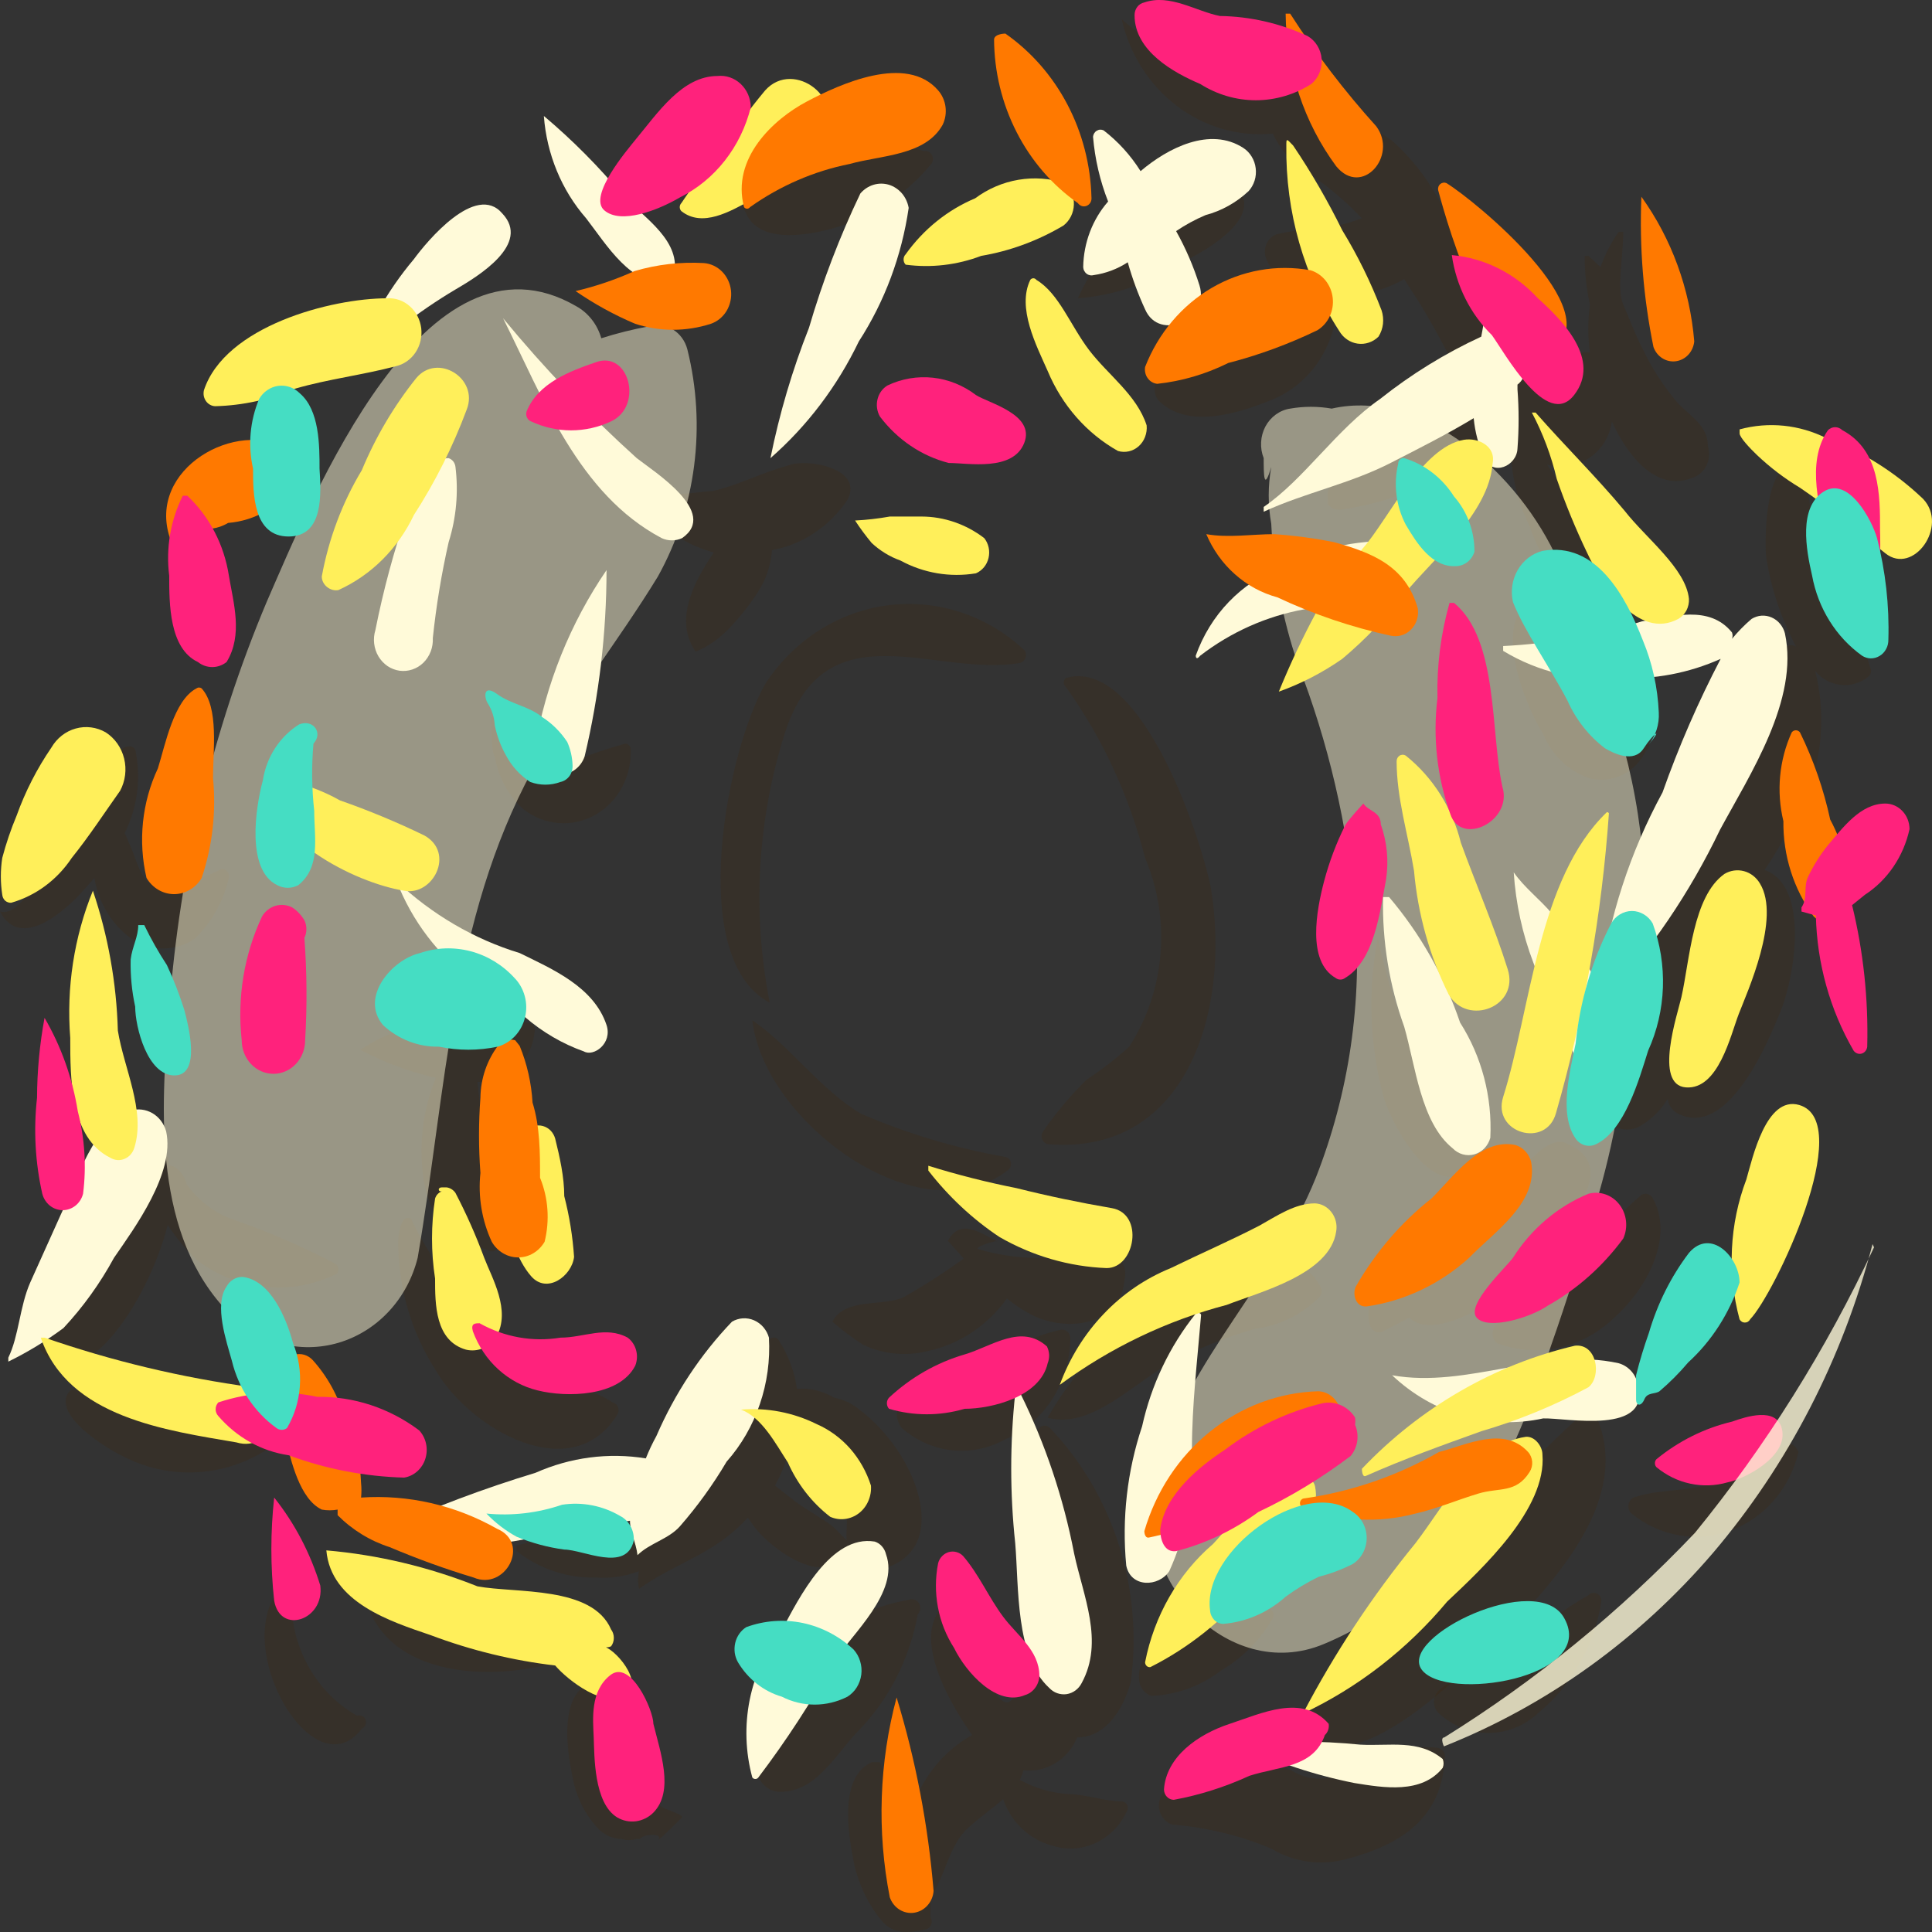 <svg width="36" height="36" viewBox="0 0 36 36" fill="none" xmlns="http://www.w3.org/2000/svg">
<rect x="0" y="0" width="36" height="36" fill="#333333" stroke="none"/>
<g style="mix-blend-mode:luminosity">
<path opacity="0.2" d="M19.085 12.113C18.742 11.793 18.339 11.553 17.902 11.409C17.465 11.265 17.004 11.221 16.55 11.278C16.095 11.336 15.658 11.495 15.265 11.744C14.873 11.993 14.534 12.327 14.272 12.724C13.554 13.945 12.766 17.849 14.342 18.683C14.013 17.013 14.11 15.28 14.624 13.662C15.384 11.293 17.439 12.634 19.015 12.351C19.128 12.307 19.142 12.172 19.085 12.113Z" fill="#442500"/>
<path opacity="0.2" d="M22.562 16.538C22.351 15.51 21.239 12.232 19.86 12.634C19.848 12.644 19.838 12.656 19.832 12.671C19.825 12.685 19.822 12.7 19.822 12.716C19.822 12.732 19.825 12.748 19.832 12.762C19.838 12.776 19.848 12.789 19.86 12.798C20.542 13.75 21.044 14.833 21.337 15.986C21.577 16.55 21.676 17.17 21.624 17.785C21.572 18.401 21.372 18.992 21.042 19.503C20.794 19.727 20.531 19.932 20.254 20.113C19.953 20.407 19.679 20.732 19.437 21.082C19.422 21.103 19.413 21.128 19.41 21.154C19.407 21.18 19.41 21.207 19.421 21.232C19.43 21.256 19.447 21.277 19.467 21.292C19.487 21.308 19.511 21.317 19.536 21.32C22.098 21.529 22.942 18.862 22.562 16.538Z" fill="#442500"/>
<path opacity="0.2" d="M18.734 21.558C17.812 21.396 16.911 21.126 16.045 20.754C15.271 20.292 14.75 19.517 14.019 19.011C14.23 20.903 17.157 23.078 18.79 21.797C18.809 21.781 18.824 21.759 18.832 21.735C18.84 21.71 18.841 21.683 18.835 21.658C18.829 21.633 18.817 21.61 18.799 21.592C18.78 21.575 18.758 21.563 18.734 21.558Z" fill="#442500"/>
<path opacity="0.2" d="M11.021 30.527C9.613 30.11 8.206 30.825 6.883 30.006C7.502 31.496 9.923 31.317 11.105 30.691C11.126 30.679 11.141 30.659 11.147 30.636C11.154 30.612 11.151 30.586 11.14 30.564C11.129 30.543 11.11 30.527 11.088 30.52C11.065 30.513 11.041 30.515 11.021 30.527Z" fill="#442500"/>
<path opacity="0.2" d="M12.709 33.864C12.709 33.79 12.357 33.715 12.315 33.656C12.273 33.596 12.034 33.462 11.963 33.373C11.787 33.157 11.641 32.916 11.527 32.658C11.428 32.285 11.33 31.66 11.02 31.436C10.997 31.422 10.97 31.414 10.943 31.414C10.916 31.414 10.889 31.422 10.866 31.436C10.443 31.749 10.57 32.658 10.668 33.105C10.729 33.458 10.885 33.784 11.119 34.043C11.178 34.112 11.25 34.167 11.329 34.206C11.409 34.244 11.496 34.265 11.583 34.267C11.671 34.294 11.764 34.294 11.851 34.267H11.921C12.006 34.163 12.343 34.163 12.273 34.267C12.203 34.371 12.709 33.864 12.709 33.864Z" fill="#442500"/>
<path opacity="0.2" d="M6.657 31.972C6.227 31.732 5.879 31.352 5.664 30.889C5.449 30.426 5.378 29.903 5.461 29.395C5.461 29.395 5.461 29.395 5.461 29.395C4.054 30.274 5.785 33.477 6.742 32.211C6.772 32.199 6.796 32.175 6.809 32.144C6.822 32.114 6.823 32.078 6.812 32.047C6.801 32.015 6.778 31.99 6.749 31.976C6.72 31.962 6.687 31.961 6.657 31.972Z" fill="#442500"/>
<path opacity="0.2" d="M6.235 23.54C5.634 23.226 5.014 22.957 4.377 22.735C4.018 22.617 3.703 22.383 3.476 22.065C3.476 21.976 3.308 21.692 3.139 21.722V21.573C3.112 21.553 3.08 21.542 3.047 21.542C3.014 21.542 2.982 21.553 2.956 21.573C2.478 22.026 2.136 22.616 1.97 23.272C1.777 24.023 1.332 24.675 0.718 25.104C0.718 25.104 0.718 25.104 0.718 25.104C1.45 26.207 2.745 24.315 3.125 22.825C3.285 23.072 3.474 23.297 3.688 23.495C4.061 23.773 4.497 23.941 4.952 23.983C5.407 24.025 5.864 23.939 6.277 23.734C6.29 23.719 6.299 23.702 6.304 23.683C6.309 23.664 6.31 23.644 6.305 23.625C6.301 23.606 6.293 23.588 6.28 23.573C6.268 23.558 6.253 23.547 6.235 23.54Z" fill="#442500"/>
<path opacity="0.2" d="M5.306 26.49C4.335 26.251 3.364 26.49 2.407 26.251C2.224 26.251 1.422 25.79 1.295 25.924C0.943 26.356 1.999 26.996 2.28 27.13C2.776 27.389 3.333 27.487 3.881 27.413C4.429 27.339 4.944 27.095 5.363 26.713C5.378 26.697 5.389 26.676 5.395 26.653C5.401 26.631 5.401 26.607 5.395 26.584C5.389 26.562 5.378 26.541 5.363 26.525C5.347 26.508 5.328 26.496 5.306 26.49Z" fill="#442500"/>
<path opacity="0.2" d="M16.792 27.131C16.576 26.78 16.299 26.477 15.975 26.236C15.845 26.138 15.696 26.072 15.539 26.043C15.329 25.917 15.089 25.86 14.849 25.879C14.806 25.564 14.695 25.263 14.525 25C14.518 24.977 14.503 24.957 14.484 24.944C14.465 24.93 14.443 24.922 14.42 24.922C14.397 24.922 14.374 24.93 14.356 24.944C14.337 24.957 14.322 24.977 14.314 25C13.765 25.939 13.442 26.892 12.977 27.875C12.828 28.119 12.648 28.339 12.442 28.531C11.97 28.546 11.5 28.596 11.035 28.68C10.563 28.629 10.086 28.67 9.627 28.799V28.903C10.054 29.237 10.575 29.41 11.105 29.395C11.378 29.415 11.651 29.374 11.908 29.276C11.882 29.383 11.882 29.496 11.908 29.604C12.625 29.097 13.315 28.963 13.934 28.278L14.061 28.456C14.385 28.889 15.469 29.648 15.764 28.874C15.815 29.018 15.917 29.136 16.048 29.202C16.179 29.269 16.33 29.279 16.468 29.231C17.509 28.903 17.2 27.786 16.792 27.131ZM15.82 28.739C15.708 28.65 15.609 28.516 15.497 28.427C15.384 28.337 15.046 28.143 14.821 27.98L14.441 27.682C14.652 27.293 14.782 26.861 14.821 26.415H14.948L15.088 26.505C15.088 26.505 15.088 26.624 15.088 26.683C15.195 27.058 15.362 27.411 15.581 27.726C15.73 27.936 15.8 28.196 15.778 28.456C15.771 28.546 15.771 28.635 15.778 28.725L15.82 28.739Z" fill="#442500"/>
<path opacity="0.2" d="M16.932 29.812C16.224 29.927 15.57 30.278 15.063 30.814C14.557 31.35 14.226 32.043 14.117 32.792C14.097 32.861 14.093 32.935 14.105 33.006C14.117 33.078 14.144 33.145 14.185 33.203C14.226 33.261 14.28 33.308 14.341 33.34C14.403 33.372 14.471 33.389 14.539 33.388C15.187 33.388 15.539 32.747 15.947 32.3C16.543 31.707 16.946 30.93 17.101 30.08C17.127 30.054 17.143 30.018 17.147 29.98C17.151 29.942 17.142 29.904 17.122 29.872C17.102 29.84 17.072 29.817 17.037 29.806C17.002 29.795 16.965 29.797 16.932 29.812Z" fill="#442500"/>
<path opacity="0.2" d="M20.071 32.375C20.493 32.375 20.873 32.032 21.07 31.347C21.186 30.487 21.11 29.611 20.849 28.788C20.587 27.966 20.147 27.219 19.564 26.609C19.545 26.589 19.521 26.575 19.495 26.569C19.47 26.563 19.443 26.565 19.418 26.574C19.393 26.583 19.371 26.6 19.354 26.622C19.338 26.644 19.328 26.671 19.325 26.698C19.289 27.34 19.317 27.985 19.409 28.62C19.479 28.978 19.564 29.35 19.62 29.723C19.687 30.008 19.738 30.296 19.775 30.587C19.653 30.522 19.514 30.501 19.38 30.526C19.245 30.551 19.122 30.622 19.028 30.728C18.935 30.833 18.876 30.968 18.861 31.112C18.846 31.256 18.875 31.401 18.945 31.526C18.832 31.794 18.691 31.779 18.536 31.526C18.376 31.345 18.23 31.151 18.1 30.944C17.889 30.617 17.819 30.229 17.622 29.887C16.974 30.423 17.622 31.63 18.114 32.33C17.703 32.559 17.366 32.912 17.143 33.343C16.943 33.784 16.903 34.288 17.03 34.758L16.833 34.326C16.636 33.864 16.594 33.343 16.397 32.837C16.397 32.837 16.299 32.837 16.242 32.837C15.623 33.12 15.806 34.192 15.918 34.743C16.006 35.129 16.18 35.486 16.425 35.786C16.664 36.069 16.96 36.01 17.256 35.95C17.277 35.944 17.297 35.933 17.314 35.918C17.33 35.903 17.343 35.883 17.352 35.861C17.36 35.84 17.363 35.816 17.361 35.793C17.359 35.769 17.352 35.747 17.34 35.727C17.34 35.727 17.34 35.518 17.34 35.354C17.622 34.952 17.678 34.371 18.058 34.043C18.438 33.715 18.48 33.715 18.691 33.522C18.764 33.732 18.884 33.921 19.041 34.071C19.198 34.222 19.387 34.33 19.592 34.386C19.86 34.477 20.15 34.462 20.409 34.344C20.667 34.226 20.877 34.014 21 33.745C21.009 33.727 21.015 33.706 21.015 33.685C21.015 33.664 21.009 33.644 20.999 33.626C20.989 33.608 20.975 33.593 20.958 33.582C20.94 33.572 20.921 33.566 20.901 33.566C20.591 33.566 20.282 33.447 19.944 33.432C19.615 33.417 19.293 33.326 19.001 33.164C19.03 33.108 19.054 33.048 19.071 32.986C19.278 33.01 19.486 32.964 19.666 32.854C19.846 32.744 19.988 32.576 20.071 32.375Z" fill="#442500"/>
<path opacity="0.2" d="M23.674 29.991C23.236 29.854 22.765 29.891 22.351 30.095C21.957 30.244 21.169 30.736 21.225 31.287C21.227 31.357 21.25 31.425 21.291 31.481C21.331 31.537 21.387 31.579 21.45 31.6C21.922 31.583 22.377 31.417 22.759 31.123C23.152 30.894 23.482 30.56 23.716 30.155C23.724 30.141 23.728 30.126 23.73 30.11C23.732 30.095 23.731 30.079 23.727 30.064C23.723 30.048 23.717 30.034 23.707 30.021C23.698 30.009 23.687 29.999 23.674 29.991Z" fill="#442500"/>
<path opacity="0.2" d="M26.785 32.568C26.417 32.528 26.046 32.579 25.701 32.717C25.18 32.971 24.701 33.328 24.138 33.03C23.746 32.812 23.299 32.729 22.86 32.793C22.421 32.857 22.011 33.065 21.689 33.388C21.648 33.434 21.619 33.49 21.605 33.552C21.59 33.613 21.591 33.678 21.607 33.739C21.622 33.8 21.652 33.856 21.694 33.901C21.735 33.947 21.787 33.98 21.844 33.999C22.477 34.048 23.098 34.199 23.688 34.446C24.115 34.702 24.62 34.771 25.096 34.639C26.109 34.371 26.883 33.879 26.925 32.717C26.922 32.679 26.906 32.643 26.881 32.616C26.855 32.589 26.821 32.572 26.785 32.568Z" fill="#442500"/>
<path opacity="0.2" d="M29.754 26.415C29.748 26.391 29.738 26.368 29.722 26.349C29.707 26.33 29.688 26.314 29.666 26.304C29.644 26.294 29.62 26.29 29.597 26.291C29.573 26.292 29.55 26.299 29.529 26.311C28.528 27.202 27.618 28.201 26.812 29.291C26.165 29.976 24.321 31.168 24.406 32.27C24.408 32.319 24.424 32.367 24.452 32.407C24.479 32.446 24.517 32.477 24.561 32.494C25.602 32.881 27.249 31.168 27.953 30.512C29.05 29.395 30.387 27.905 29.754 26.415Z" fill="#442500"/>
<path opacity="0.2" d="M29.599 29.723C29.095 30.014 28.623 30.364 28.192 30.766C27.96 30.956 27.704 31.112 27.432 31.227C27.193 31.317 26.982 31.317 26.799 31.511C26.773 31.537 26.753 31.568 26.74 31.603C26.726 31.637 26.719 31.674 26.719 31.712C26.719 31.749 26.726 31.786 26.74 31.821C26.753 31.855 26.773 31.887 26.799 31.913C27.056 32.156 27.389 32.29 27.735 32.29C28.08 32.29 28.413 32.156 28.67 31.913C29.291 31.402 29.708 30.663 29.839 29.842C29.841 29.811 29.835 29.781 29.821 29.755C29.806 29.728 29.785 29.707 29.758 29.694C29.732 29.681 29.703 29.677 29.675 29.682C29.646 29.687 29.62 29.701 29.599 29.723Z" fill="#442500"/>
<path opacity="0.2" d="M33.301 26.922C32.862 27.221 32.389 27.462 31.894 27.637C31.443 27.801 30.951 27.741 30.486 27.89C30.454 27.895 30.424 27.91 30.4 27.933C30.376 27.955 30.358 27.985 30.349 28.018C30.34 28.051 30.34 28.086 30.35 28.119C30.359 28.152 30.377 28.181 30.402 28.203C30.661 28.414 30.966 28.553 31.288 28.608C31.611 28.662 31.941 28.632 32.249 28.518C32.558 28.404 32.835 28.211 33.055 27.956C33.276 27.701 33.433 27.391 33.512 27.056C33.47 26.967 33.386 26.862 33.301 26.922Z" fill="#442500"/>
<path opacity="0.2" d="M34.849 12.441C34.749 12.074 34.576 11.734 34.343 11.443C34.12 11.061 33.944 10.65 33.822 10.221C33.737 9.968 33.751 8.91 33.54 8.731C32.893 8.418 32.879 10.027 32.907 10.355C32.997 10.952 33.188 11.527 33.47 12.053C33.443 12.033 33.411 12.022 33.378 12.022C33.346 12.022 33.313 12.033 33.287 12.053C32.499 12.768 32.428 14.139 32.034 15.107C31.795 15.703 31.387 16.21 31.119 16.761C31.008 16.707 30.889 16.672 30.768 16.657C30.275 16.657 30.317 17.536 30.275 17.864C30.055 18.734 29.895 19.62 29.796 20.516C29.8 20.61 29.826 20.702 29.872 20.782C29.918 20.863 29.983 20.93 30.061 20.976C30.139 21.023 30.227 21.047 30.316 21.047C30.405 21.047 30.493 21.023 30.57 20.977C30.777 20.856 30.951 20.682 31.077 20.471C31.082 20.527 31.101 20.581 31.13 20.627C31.16 20.674 31.199 20.712 31.246 20.739C32.175 21.246 32.935 19.458 33.188 18.817C33.442 18.177 33.723 16.508 32.879 16.21C33.044 15.975 33.19 15.726 33.315 15.465C33.602 15.041 33.796 14.556 33.884 14.043C33.971 13.53 33.95 13.003 33.822 12.5C33.944 12.649 34.116 12.743 34.302 12.762C34.488 12.782 34.673 12.725 34.821 12.604C34.843 12.585 34.857 12.557 34.862 12.528C34.867 12.498 34.863 12.467 34.849 12.441ZM31.964 17.476C31.93 17.809 31.869 18.138 31.781 18.46C31.803 18.11 31.755 17.76 31.64 17.432L31.978 17.253C31.978 17.342 31.964 17.476 31.964 17.476Z" fill="#442500"/>
<path opacity="0.2" d="M30.782 22.303C30.767 22.285 30.749 22.27 30.728 22.259C30.708 22.249 30.685 22.244 30.662 22.244C30.639 22.244 30.617 22.249 30.596 22.259C30.575 22.27 30.557 22.285 30.543 22.303C30.106 22.676 29.712 23.123 29.304 23.525C28.896 23.927 28.262 24.21 27.896 24.672C27.87 24.693 27.849 24.72 27.834 24.751C27.82 24.782 27.812 24.816 27.812 24.851C27.812 24.886 27.82 24.92 27.834 24.951C27.849 24.982 27.87 25.009 27.896 25.03C28.267 25.167 28.665 25.195 29.05 25.111C29.434 25.027 29.789 24.834 30.078 24.553C30.641 24.061 31.232 23.063 30.782 22.303Z" fill="#442500"/>
<path opacity="0.2" d="M29.191 21.305C28.896 21.171 28.572 21.558 28.375 21.752C28.006 22.11 27.621 22.448 27.221 22.765C26.728 23.138 25.25 23.883 25.532 24.702C25.539 24.727 25.552 24.75 25.568 24.769C25.585 24.788 25.605 24.803 25.628 24.813C25.651 24.823 25.676 24.828 25.7 24.826C25.725 24.825 25.749 24.818 25.771 24.806L26.264 24.553C26.672 24.97 27.77 24.33 28.107 24.002C28.315 23.795 28.495 23.56 28.642 23.302C29.29 22.75 30.191 21.722 29.191 21.305Z" fill="#442500"/>
<path opacity="0.2" d="M27.488 21.529C27.09 20.973 26.732 20.385 26.419 19.771C26.091 19.037 25.841 18.268 25.673 17.476C25.673 17.476 25.673 17.476 25.673 17.476C25.482 18.465 25.521 19.487 25.785 20.456C25.954 21.007 26.785 22.527 27.46 21.678C27.475 21.657 27.485 21.632 27.49 21.607C27.495 21.581 27.494 21.554 27.488 21.529Z" fill="#442500"/>
<path opacity="0.2" d="M9.965 19.19C9.965 19.19 9.965 19.085 9.88 19.07C9.373 18.929 8.84 18.929 8.332 19.07C7.759 19.064 7.196 19.235 6.714 19.562C6.714 19.562 6.714 19.562 6.714 19.562C7.16 19.799 7.633 19.975 8.121 20.084C7.864 20.712 7.79 21.407 7.91 22.08C7.985 22.423 8.14 22.74 8.36 23.004C8.572 23.257 8.853 23.182 9.106 23.302C9.122 23.311 9.139 23.317 9.157 23.319C9.174 23.32 9.192 23.317 9.209 23.31C9.225 23.303 9.24 23.292 9.252 23.277C9.263 23.263 9.271 23.245 9.275 23.227C9.275 23.033 9.416 22.869 9.43 22.676C9.459 22.39 9.4 22.103 9.261 21.856C9.075 21.308 8.952 20.738 8.895 20.158C9.026 20.17 9.157 20.155 9.282 20.112C9.407 20.07 9.523 20.002 9.622 19.912C9.722 19.822 9.804 19.711 9.862 19.587C9.921 19.463 9.956 19.328 9.965 19.19Z" fill="#442500"/>
<path opacity="0.2" d="M11.415 26.132C11.092 25.917 10.71 25.823 10.331 25.864C10.061 25.862 9.795 25.797 9.552 25.673C9.308 25.55 9.094 25.371 8.924 25.149C8.542 24.596 8.234 23.989 8.009 23.346C7.879 23.141 7.761 22.927 7.657 22.706C7.46 22.616 7.432 23.004 7.418 23.108C7.414 23.974 7.66 24.821 8.121 25.536C8.755 26.624 10.669 27.741 11.513 26.341C11.522 26.32 11.527 26.298 11.526 26.276C11.526 26.253 11.521 26.231 11.512 26.211C11.502 26.191 11.489 26.174 11.472 26.16C11.455 26.146 11.435 26.137 11.415 26.132Z" fill="#442500"/>
<path opacity="0.2" d="M11.654 13.856C11.339 13.942 11.029 14.047 10.725 14.169C10.66 14.224 10.584 14.263 10.503 14.282C10.422 14.3 10.338 14.299 10.257 14.277C10.176 14.256 10.102 14.214 10.039 14.157C9.976 14.099 9.927 14.027 9.895 13.945C9.74 13.722 9.472 13.2 9.149 13.364C9.149 13.364 9.149 14.05 9.219 14.094C9.282 14.479 9.472 14.827 9.754 15.078C9.945 15.228 10.172 15.318 10.409 15.336C10.646 15.355 10.883 15.302 11.093 15.183C11.302 15.064 11.476 14.885 11.592 14.666C11.709 14.446 11.765 14.197 11.752 13.945C11.747 13.921 11.734 13.9 11.717 13.884C11.699 13.868 11.677 13.858 11.654 13.856Z" fill="#442500"/>
<path opacity="0.2" d="M4.124 16.195C3.73 16.398 3.295 16.495 2.857 16.478C2.646 16.478 2.519 15.957 2.435 15.778C2.351 15.599 2.365 15.599 2.322 15.525C2.552 15.068 2.627 14.542 2.533 14.035C2.533 13.856 2.294 13.871 2.21 14.035C2.125 14.199 1.83 14.392 1.675 14.616C1.471 14.943 1.283 15.281 1.112 15.629C0.957 15.897 0.436 17.119 0 16.985C0.38 17.715 1.21 16.985 1.576 16.567L1.759 16.359C1.797 16.587 1.877 16.805 1.996 16.999C2.114 17.194 2.268 17.361 2.449 17.491C2.626 17.611 2.831 17.674 3.04 17.674C3.25 17.674 3.455 17.611 3.631 17.491C3.944 17.189 4.164 16.794 4.265 16.359C4.269 16.338 4.269 16.316 4.264 16.294C4.259 16.273 4.249 16.254 4.235 16.238C4.221 16.221 4.204 16.209 4.185 16.202C4.165 16.194 4.144 16.192 4.124 16.195Z" fill="#442500"/>
<path opacity="0.2" d="M14.694 8.671C14.202 8.805 13.751 9.044 13.287 9.148C13.118 9.148 12.541 9.267 12.428 9.148H12.302C12.274 9.167 12.251 9.194 12.236 9.225C12.221 9.257 12.214 9.292 12.217 9.327C12.217 9.878 12.865 10.176 13.301 10.295C12.893 10.891 12.569 11.577 12.963 12.143C13.177 12.053 13.373 11.922 13.54 11.755C13.756 11.539 13.949 11.299 14.117 11.04C14.271 10.807 14.364 10.534 14.385 10.251C14.953 10.147 15.459 9.809 15.792 9.312C16.102 8.716 15.018 8.537 14.694 8.671Z" fill="#442500"/>
<path opacity="0.2" d="M17.213 2.816C16.674 2.647 16.094 2.705 15.595 2.98C15.257 3.114 14.947 3.293 14.61 3.427C14.272 3.561 14.243 3.517 14.075 3.591C13.906 3.666 14.075 3.591 14.075 3.487C14.075 3.382 14.075 3.487 14.075 3.487C14.009 3.562 13.948 3.642 13.892 3.725C13.865 3.755 13.85 3.795 13.85 3.837C13.85 3.878 13.865 3.918 13.892 3.949C14.117 4.53 14.975 4.396 15.44 4.276C16.175 4.09 16.838 3.669 17.34 3.07C17.362 3.047 17.377 3.018 17.382 2.986C17.386 2.954 17.381 2.921 17.367 2.892C17.353 2.864 17.33 2.841 17.302 2.827C17.274 2.813 17.243 2.81 17.213 2.816Z" fill="#442500"/>
<path opacity="0.2" d="M24.772 5.558C24.208 5.61 23.661 5.788 23.167 6.079C22.595 6.309 22.063 6.636 21.591 7.047C21.542 7.105 21.515 7.179 21.515 7.256C21.515 7.333 21.542 7.407 21.591 7.465C22.125 8.001 23.069 7.703 23.66 7.465C24.001 7.335 24.301 7.105 24.523 6.802C24.744 6.498 24.88 6.134 24.912 5.751C24.912 5.558 24.842 5.558 24.772 5.558Z" fill="#442500"/>
<path opacity="0.2" d="M23.125 3.576C22.858 3.084 21.872 3.576 21.577 3.74C20.935 4.193 20.419 4.821 20.085 5.558C20.764 5.506 21.42 5.281 21.999 4.902C22.365 4.723 23.449 4.157 23.125 3.576Z" fill="#442500"/>
<path opacity="0.2" d="M31.823 8.314C31.823 7.941 31.527 7.777 31.274 7.524C31.005 7.211 30.777 6.86 30.599 6.481C30.472 6.243 30.373 5.96 30.247 5.677C30.12 5.394 30.247 4.783 30.247 4.321C30.247 4.321 30.247 4.321 30.162 4.321C30.02 4.521 29.906 4.742 29.824 4.977L29.599 4.768C29.599 4.768 29.599 4.768 29.529 4.768C29.527 5.074 29.56 5.379 29.627 5.677C29.585 5.973 29.585 6.274 29.627 6.571C29.545 6.552 29.46 6.565 29.387 6.609C29.314 6.653 29.259 6.725 29.233 6.809C29.225 6.843 29.225 6.879 29.233 6.913C28.951 6.655 28.696 6.365 28.473 6.049C27.924 5.245 27.305 4.559 26.784 3.68C26.562 3.279 26.276 2.922 25.94 2.623C25.63 2.369 24.715 2.131 24.743 1.624C24.771 1.118 24.082 0.85 23.716 1.177C23.012 1.803 21.436 0.85 20.901 0.358C21.05 1.012 21.417 1.587 21.934 1.978C22.451 2.369 23.083 2.55 23.716 2.489C23.847 2.767 24.046 3.004 24.293 3.174C24.688 3.422 25.052 3.723 25.377 4.068C25.157 4.15 24.931 4.21 24.701 4.247C24.393 4.257 24.087 4.297 23.786 4.366C23.743 4.382 23.703 4.407 23.67 4.441C23.636 4.475 23.61 4.515 23.593 4.56C23.576 4.605 23.568 4.654 23.569 4.703C23.571 4.751 23.583 4.799 23.603 4.842C23.913 5.543 24.786 5.602 25.433 5.468C25.689 5.422 25.936 5.331 26.165 5.2L26.432 5.617C26.855 6.288 27.164 7.003 27.601 7.643C27.193 7.766 26.794 7.915 26.404 8.09C25.824 8.272 25.287 8.582 24.828 8.999C24.79 9.037 24.763 9.084 24.748 9.136C24.733 9.188 24.732 9.244 24.743 9.297V9.401C24.779 9.441 24.823 9.47 24.873 9.486C24.922 9.501 24.975 9.503 25.025 9.491C26.094 9.337 27.097 8.855 27.91 8.105L28.149 8.314C28.154 8.833 28.274 9.344 28.501 9.804C28.665 10.277 28.913 10.712 29.233 11.085C29.339 11.209 29.475 11.3 29.627 11.347C29.778 11.394 29.939 11.396 30.092 11.353C30.131 11.341 30.166 11.315 30.192 11.28C30.217 11.246 30.231 11.203 30.233 11.159V11.055C30.233 10.802 30.233 11.189 30.233 11.055C30.251 10.863 30.212 10.67 30.12 10.504C29.905 10.122 29.65 9.768 29.36 9.446L28.825 8.656C28.986 8.705 29.156 8.708 29.319 8.667C29.482 8.625 29.632 8.539 29.754 8.418C29.907 8.269 30.006 8.069 30.035 7.852C30.317 8.478 30.852 9.163 31.513 8.91C31.572 8.895 31.627 8.867 31.675 8.828C31.723 8.789 31.763 8.74 31.792 8.684C31.821 8.628 31.839 8.566 31.844 8.502C31.849 8.439 31.842 8.374 31.823 8.314Z" fill="#442500"/>
<path opacity="0.2" d="M30.641 13.722C30.437 13.578 30.207 13.482 29.965 13.439C29.832 13.425 29.704 13.383 29.587 13.313C29.471 13.244 29.369 13.15 29.29 13.037C28.909 12.501 28.614 11.902 28.417 11.264C27.882 11.785 28.417 13.141 28.755 13.677C28.833 13.869 28.949 14.041 29.095 14.182C29.24 14.323 29.412 14.43 29.599 14.497C29.805 14.555 30.024 14.537 30.219 14.444C30.414 14.352 30.573 14.192 30.669 13.99C30.692 13.975 30.71 13.954 30.722 13.928C30.734 13.903 30.738 13.875 30.735 13.847C30.733 13.818 30.722 13.792 30.705 13.77C30.689 13.748 30.666 13.731 30.641 13.722Z" fill="#442500"/>
<path opacity="0.2" d="M24.631 24.032C24.152 22.989 22.731 23.614 22.013 24.032C20.979 24.549 20.112 25.378 19.522 26.415C19.522 26.415 19.522 26.415 19.522 26.415C20.296 26.639 21.098 25.805 21.746 25.432C22.267 25.15 22.814 24.925 23.378 24.762C23.832 24.707 24.257 24.498 24.589 24.166C24.604 24.148 24.616 24.126 24.623 24.103C24.63 24.08 24.633 24.056 24.631 24.032Z" fill="#442500"/>
<path opacity="0.2" d="M20.831 23.436C20.386 23.391 19.938 23.391 19.494 23.436C19.061 23.452 18.629 23.397 18.213 23.272C18.213 23.197 18.635 23.108 18.565 23.123C18.494 23.138 18.677 23.123 18.565 23.123C18.269 22.974 17.889 22.691 17.664 23.123L17.959 23.451C17.601 23.71 17.23 23.948 16.848 24.166C16.453 24.359 15.75 24.166 15.511 24.628C15.692 24.787 15.885 24.931 16.088 25.06C16.459 25.233 16.874 25.275 17.27 25.179C17.864 25.056 18.396 24.706 18.762 24.195C18.911 24.317 19.071 24.422 19.24 24.508C19.874 24.821 20.887 24.717 20.957 23.823C20.974 23.752 20.971 23.678 20.949 23.609C20.927 23.54 20.885 23.48 20.831 23.436Z" fill="#442500"/>
<path opacity="0.2" d="M19.944 24.925C19.942 24.904 19.936 24.883 19.927 24.864C19.918 24.845 19.905 24.828 19.889 24.814C19.873 24.8 19.855 24.79 19.835 24.783C19.816 24.777 19.795 24.774 19.775 24.776C19.263 24.888 18.781 25.122 18.368 25.462C18.122 25.62 17.857 25.74 17.579 25.819C17.326 25.909 17.101 25.819 16.876 26.043C16.832 26.072 16.796 26.111 16.768 26.157C16.74 26.203 16.722 26.255 16.716 26.309C16.709 26.363 16.713 26.417 16.729 26.469C16.744 26.521 16.77 26.569 16.805 26.609C17.071 26.842 17.396 26.986 17.74 27.023C18.083 27.06 18.429 26.988 18.734 26.818C19.09 26.664 19.395 26.403 19.61 26.066C19.825 25.729 19.942 25.332 19.944 24.925Z" fill="#442500"/>
<path opacity="0.5" d="M12.808 6.511C12.768 6.355 12.672 6.222 12.54 6.141C12.409 6.061 12.252 6.038 12.104 6.079C11.8 6.134 11.499 6.209 11.204 6.303C11.168 6.176 11.108 6.057 11.028 5.955C10.948 5.853 10.85 5.768 10.739 5.707C7.924 4.068 5.827 9.252 4.968 11.219C3.957 13.623 3.343 16.193 3.153 18.817C2.984 20.709 2.857 23.048 4.279 24.479C4.544 24.748 4.871 24.94 5.228 25.035C5.585 25.13 5.959 25.124 6.313 25.019C6.667 24.913 6.989 24.712 7.247 24.434C7.505 24.156 7.69 23.812 7.783 23.436C8.318 20.322 8.403 17.148 9.923 14.348C10.613 13.081 11.513 11.964 12.259 10.742C12.61 10.11 12.839 9.411 12.933 8.685C13.027 7.959 12.985 7.22 12.808 6.511Z" fill="#FFFAD9"/>
<path opacity="0.5" d="M30.641 17.342C30.709 15.672 30.405 14.008 29.754 12.485C29.572 11.789 29.332 11.111 29.037 10.459C28.319 8.835 26.517 7.226 24.814 7.614C24.558 7.569 24.296 7.569 24.04 7.614C23.944 7.628 23.853 7.666 23.773 7.724C23.693 7.782 23.627 7.858 23.579 7.947C23.532 8.037 23.504 8.136 23.499 8.238C23.493 8.341 23.51 8.443 23.547 8.537C23.547 8.835 23.547 9.178 23.688 8.701C23.625 9.051 23.625 9.409 23.688 9.759C23.729 10.649 23.895 11.528 24.181 12.366C24.752 13.831 25.112 15.377 25.25 16.955C25.39 18.657 25.139 20.369 24.518 21.946C23.73 23.898 22.168 25.298 21.563 27.339C20.958 29.38 22.872 31.391 24.673 30.632C27.052 29.633 28.108 27.503 28.896 25.089C29.206 24.21 29.473 23.346 29.726 22.467C29.902 21.886 30.043 21.294 30.148 20.694C30.395 19.592 30.56 18.471 30.641 17.342Z" fill="#FFFAD9"/>
<path d="M8.487 8.701C8.483 8.664 8.469 8.628 8.447 8.599C8.424 8.57 8.394 8.549 8.36 8.537C7.924 8.537 7.727 9.208 7.586 9.55C7.34 10.265 7.143 10.996 6.995 11.74C6.97 11.822 6.962 11.908 6.972 11.992C6.982 12.077 7.009 12.159 7.052 12.231C7.095 12.303 7.153 12.364 7.22 12.411C7.288 12.457 7.365 12.486 7.445 12.498C7.525 12.509 7.606 12.501 7.683 12.475C7.76 12.449 7.831 12.406 7.89 12.348C7.949 12.29 7.995 12.218 8.026 12.139C8.056 12.06 8.069 11.975 8.065 11.889C8.128 11.287 8.227 10.69 8.36 10.102C8.502 9.651 8.545 9.172 8.487 8.701Z" fill="#FFFAD9"/>
<path d="M14.328 24.925C14.308 24.853 14.272 24.786 14.224 24.73C14.176 24.674 14.117 24.631 14.051 24.602C13.985 24.573 13.913 24.561 13.842 24.565C13.771 24.57 13.701 24.591 13.639 24.628C13.052 25.241 12.575 25.963 12.231 26.758C12.157 26.892 12.091 27.032 12.034 27.175C11.339 27.062 10.628 27.155 9.979 27.443C9.021 27.734 8.081 28.087 7.164 28.501C7.837 28.867 8.614 28.957 9.346 28.754C9.993 28.665 10.613 28.486 11.246 28.412L11.739 28.337C11.739 28.546 11.851 28.739 11.879 28.978C12.105 28.754 12.457 28.68 12.668 28.442C12.994 28.069 13.286 27.665 13.54 27.235C13.813 26.927 14.023 26.563 14.158 26.166C14.294 25.769 14.352 25.347 14.328 24.925Z" fill="#FFFAD9"/>
<path d="M20.015 28.948C19.815 27.91 19.479 26.907 19.015 25.968C19.015 25.968 18.917 25.968 18.917 25.968C18.818 26.894 18.818 27.829 18.917 28.754C18.987 29.574 18.917 30.87 19.55 31.451C19.592 31.496 19.643 31.53 19.699 31.55C19.755 31.57 19.815 31.576 19.874 31.568C19.933 31.559 19.989 31.536 20.038 31.5C20.087 31.464 20.127 31.417 20.155 31.362C20.578 30.587 20.183 29.738 20.015 28.948Z" fill="#FFFAD9"/>
<path d="M16.51 28.963C16.497 28.907 16.471 28.856 16.434 28.814C16.397 28.772 16.35 28.741 16.299 28.725C15.482 28.59 14.891 29.767 14.567 30.378C14.27 30.753 14.065 31.198 13.969 31.676C13.874 32.154 13.89 32.65 14.018 33.12C14.025 33.129 14.033 33.136 14.043 33.142C14.053 33.147 14.064 33.149 14.075 33.149C14.086 33.149 14.096 33.147 14.106 33.142C14.116 33.136 14.124 33.129 14.131 33.12C14.649 32.437 15.12 31.715 15.538 30.959C15.876 30.453 16.763 29.663 16.51 28.963Z" fill="#FFFAD9"/>
<path d="M30.514 25.775C30.492 25.685 30.448 25.603 30.386 25.538C30.324 25.473 30.247 25.426 30.162 25.402C28.755 25.089 27.347 25.879 25.94 25.626C26.317 25.983 26.768 26.243 27.257 26.382C27.746 26.522 28.259 26.538 28.755 26.43C29.177 26.415 30.796 26.758 30.514 25.775Z" fill="#FFFAD9"/>
<path d="M32.048 15.465C32.611 14.422 33.526 13.037 33.259 11.8C33.242 11.734 33.21 11.673 33.167 11.622C33.125 11.571 33.071 11.531 33.011 11.505C32.952 11.479 32.887 11.468 32.822 11.472C32.758 11.477 32.695 11.498 32.639 11.532C32.507 11.644 32.385 11.769 32.273 11.904C32.288 11.866 32.288 11.823 32.273 11.785C31.851 11.264 31.162 11.487 30.599 11.577C29.756 11.84 28.886 11.995 28.009 12.038C28.009 12.038 28.009 12.038 28.009 12.128C28.666 12.526 29.422 12.702 30.176 12.634C30.822 12.665 31.467 12.543 32.062 12.277C31.644 13.077 31.282 13.909 30.979 14.765C30.376 15.872 29.98 17.09 29.81 18.355L29.388 17.715L28.924 17.029C28.698 16.761 28.403 16.538 28.206 16.255C28.244 16.833 28.367 17.401 28.572 17.938C28.849 18.696 29.193 19.424 29.599 20.113C29.993 20.665 30.88 20.113 30.5 19.562C30.303 19.249 30.106 18.936 29.895 18.638C30.762 17.703 31.488 16.633 32.048 15.465Z" fill="#FFFAD9"/>
<path d="M28.065 6.213C28.083 5.571 27.993 4.93 27.798 4.321C27.798 4.321 27.798 4.321 27.798 4.321C27.792 4.977 27.726 5.63 27.601 6.273C26.932 6.581 26.299 6.971 25.715 7.435C24.899 8.001 24.307 8.925 23.547 9.446C23.547 9.446 23.547 9.565 23.547 9.535C24.322 9.178 25.166 9.014 25.94 8.612C26.433 8.359 26.968 8.09 27.46 7.792C27.485 8.051 27.551 8.303 27.657 8.537C27.812 8.88 28.262 8.686 28.276 8.359C28.304 7.992 28.304 7.623 28.276 7.256C28.276 7.256 28.276 7.256 28.276 7.167C28.657 6.869 28.065 6.377 28.065 6.213Z" fill="#FFFAD9"/>
<path d="M23.168 2.757C22.548 2.354 21.76 2.757 21.253 3.189C21.068 2.894 20.834 2.637 20.564 2.429C20.543 2.419 20.521 2.415 20.499 2.416C20.477 2.417 20.456 2.424 20.437 2.436C20.417 2.447 20.401 2.464 20.389 2.483C20.377 2.503 20.369 2.525 20.367 2.548C20.402 2.963 20.497 3.37 20.648 3.755C20.357 4.088 20.191 4.523 20.184 4.977C20.185 5.001 20.191 5.025 20.203 5.047C20.214 5.068 20.229 5.087 20.248 5.101C20.267 5.116 20.289 5.125 20.312 5.129C20.335 5.134 20.358 5.132 20.381 5.126C20.605 5.094 20.821 5.013 21.014 4.887C21.099 5.189 21.207 5.483 21.338 5.766C21.605 6.377 22.548 5.945 22.351 5.319C22.241 4.966 22.094 4.626 21.915 4.306C22.089 4.189 22.273 4.089 22.464 4.008C22.761 3.929 23.036 3.776 23.266 3.561C23.317 3.505 23.355 3.437 23.378 3.364C23.401 3.29 23.408 3.211 23.398 3.134C23.389 3.057 23.363 2.983 23.323 2.918C23.283 2.852 23.23 2.797 23.168 2.757Z" fill="#FFFAD9"/>
<path d="M16.031 3.606C15.646 4.41 15.326 5.247 15.074 6.109C14.764 6.893 14.524 7.706 14.356 8.537C14.356 8.537 14.356 8.537 14.356 8.537C15.04 7.939 15.601 7.199 16.003 6.362C16.485 5.617 16.802 4.767 16.932 3.874C16.914 3.773 16.87 3.678 16.805 3.602C16.739 3.526 16.654 3.47 16.561 3.442C16.467 3.414 16.367 3.415 16.274 3.444C16.18 3.473 16.096 3.529 16.031 3.606Z" fill="#FFFAD9"/>
<path d="M11.612 3.651C11.162 3.108 10.667 2.61 10.134 2.161C10.134 2.161 10.134 2.161 10.134 2.161C10.187 2.872 10.464 3.544 10.922 4.068C11.302 4.559 11.767 5.349 12.442 5.26C12.442 5.26 12.555 5.26 12.555 5.14C12.71 4.5 12.02 4.068 11.612 3.651Z" fill="#FFFAD9"/>
<path d="M26.236 10.102C25.416 10.021 24.592 10.187 23.857 10.578C23.498 10.714 23.171 10.931 22.899 11.214C22.626 11.497 22.416 11.839 22.281 12.217C22.281 12.217 22.281 12.322 22.365 12.217C22.941 11.774 23.606 11.479 24.308 11.353C24.995 11.23 25.669 11.035 26.32 10.772C26.369 10.729 26.406 10.673 26.429 10.61C26.452 10.547 26.459 10.479 26.451 10.412C26.442 10.346 26.418 10.282 26.381 10.228C26.343 10.174 26.293 10.13 26.236 10.102Z" fill="#FFFAD9"/>
<path d="M27.207 19.055C26.914 18.192 26.464 17.398 25.884 16.716C25.884 16.716 25.785 16.716 25.771 16.716C25.754 17.54 25.888 18.36 26.165 19.13C26.376 19.86 26.475 20.918 27.066 21.395C27.118 21.449 27.183 21.489 27.254 21.509C27.325 21.529 27.399 21.53 27.47 21.51C27.541 21.491 27.606 21.452 27.659 21.398C27.711 21.343 27.75 21.276 27.77 21.201C27.808 20.44 27.61 19.687 27.207 19.055Z" fill="#FFFAD9"/>
<path d="M22.28 24.479C21.794 25.085 21.452 25.805 21.281 26.579C21.003 27.41 20.902 28.295 20.986 29.172C21.07 29.589 21.591 29.574 21.788 29.276C22.108 28.571 22.253 27.792 22.21 27.011C22.21 26.192 22.309 25.358 22.379 24.523C22.393 24.464 22.323 24.449 22.28 24.479Z" fill="#FFFAD9"/>
<path d="M26.883 32.777C26.433 32.404 25.898 32.539 25.349 32.509C24.595 32.434 23.837 32.434 23.083 32.509C23.771 32.836 24.494 33.076 25.236 33.224C25.785 33.313 26.489 33.432 26.883 32.941C26.893 32.915 26.899 32.887 26.899 32.859C26.899 32.831 26.893 32.803 26.883 32.777Z" fill="#FFFAD9"/>
<path d="M3.096 21.082C3.057 20.938 2.965 20.816 2.841 20.743C2.717 20.671 2.571 20.653 2.435 20.694C1.731 20.933 1.449 21.976 1.14 22.616L0.563 23.898C0.366 24.345 0.352 24.896 0.155 25.298C0.155 25.298 0.155 25.387 0.155 25.372C0.514 25.196 0.858 24.987 1.182 24.747C1.548 24.355 1.865 23.914 2.125 23.436C2.505 22.884 3.265 21.856 3.096 21.082Z" fill="#FFFAD9"/>
<path d="M11.302 19.1C11.063 18.385 10.289 18.057 9.684 17.759C8.834 17.5 8.05 17.041 7.389 16.419C7.389 16.419 7.389 16.419 7.389 16.419C7.68 17.165 8.169 17.807 8.797 18.266C9.107 18.519 9.444 18.728 9.782 18.951C10.109 19.233 10.481 19.45 10.88 19.592C11.063 19.696 11.415 19.443 11.302 19.1Z" fill="#FFFAD9"/>
<path d="M11.865 8.537C10.975 7.734 10.143 6.863 9.374 5.93C9.374 5.93 9.374 5.93 9.374 5.93C10.12 7.42 10.781 9.208 12.329 10.027C12.389 10.055 12.454 10.069 12.52 10.069C12.585 10.069 12.649 10.055 12.71 10.027C13.399 9.55 12.189 8.791 11.865 8.537Z" fill="#FFFAD9"/>
<path d="M9.36 3.978C8.867 3.397 7.952 4.5 7.713 4.828C7.204 5.431 6.812 6.135 6.559 6.898C7.14 6.315 7.788 5.809 8.487 5.394C8.923 5.14 9.895 4.545 9.36 3.978Z" fill="#FFFAD9"/>
<path d="M11.302 10.623C10.627 11.61 10.169 12.746 9.965 13.945C9.97 14.063 10.013 14.175 10.087 14.263C10.161 14.35 10.262 14.408 10.371 14.425C10.481 14.443 10.594 14.419 10.689 14.359C10.784 14.299 10.857 14.205 10.894 14.094C11.164 12.959 11.301 11.793 11.302 10.623C11.302 10.623 11.302 10.593 11.302 10.623Z" fill="#FFFAD9"/>
<path d="M7.22 5.558C6.165 5.558 4.194 6.079 3.8 7.271C3.792 7.306 3.791 7.342 3.797 7.377C3.804 7.412 3.818 7.445 3.838 7.474C3.858 7.502 3.884 7.526 3.914 7.542C3.944 7.559 3.977 7.568 4.011 7.569C4.523 7.556 5.029 7.445 5.503 7.241C6.122 7.062 6.756 6.988 7.375 6.824C7.524 6.79 7.655 6.699 7.743 6.567C7.83 6.436 7.868 6.275 7.849 6.115C7.829 5.956 7.754 5.81 7.637 5.707C7.521 5.603 7.372 5.55 7.22 5.558Z" fill="#FFEF5A"/>
<path d="M14.258 1.684C13.967 2.032 13.699 2.4 13.456 2.787C13.183 3.102 12.929 3.436 12.696 3.785C12.686 3.794 12.679 3.806 12.674 3.819C12.669 3.832 12.666 3.845 12.666 3.859C12.666 3.873 12.669 3.887 12.674 3.9C12.679 3.912 12.686 3.924 12.696 3.934C13.09 4.247 13.611 3.934 13.976 3.74C14.487 3.439 14.937 3.034 15.299 2.548C15.806 1.863 14.793 1.088 14.258 1.684Z" fill="#FFEF5A"/>
<path d="M21.366 7.926C21.183 7.36 20.648 6.988 20.296 6.526C19.944 6.064 19.733 5.468 19.311 5.215C19.304 5.206 19.296 5.198 19.286 5.193C19.276 5.188 19.265 5.185 19.255 5.185C19.244 5.185 19.233 5.188 19.223 5.193C19.213 5.198 19.205 5.206 19.198 5.215C18.945 5.736 19.311 6.437 19.522 6.913C19.788 7.551 20.249 8.076 20.831 8.403C20.897 8.423 20.967 8.425 21.035 8.41C21.102 8.395 21.165 8.362 21.218 8.315C21.27 8.268 21.312 8.208 21.337 8.14C21.363 8.072 21.373 7.999 21.366 7.926Z" fill="#FFEF5A"/>
<path d="M27.277 8.195C26.489 8.329 25.869 9.684 25.391 10.221C25.095 10.608 24.828 11.01 24.532 11.398C24.272 11.88 24.037 12.378 23.829 12.888C23.829 12.888 23.829 12.888 23.829 12.888C24.246 12.739 24.643 12.534 25.011 12.277C25.441 11.916 25.833 11.506 26.179 11.055C26.7 10.415 27.741 9.565 27.812 8.642C27.882 8.314 27.544 8.15 27.277 8.195Z" fill="#FFEF5A"/>
<path d="M25.743 5.781C25.544 5.261 25.299 4.762 25.011 4.291C24.741 3.743 24.436 3.215 24.096 2.712C23.969 2.578 23.969 2.578 23.969 2.712C23.952 3.944 24.296 5.152 24.955 6.168C24.992 6.232 25.042 6.286 25.101 6.326C25.16 6.367 25.227 6.393 25.297 6.403C25.367 6.413 25.438 6.407 25.506 6.384C25.573 6.362 25.635 6.324 25.686 6.273C25.732 6.201 25.76 6.119 25.77 6.034C25.779 5.949 25.77 5.862 25.743 5.781Z" fill="#FFEF5A"/>
<path d="M35.835 9.297C35.311 8.797 34.699 8.412 34.033 8.165C33.528 7.912 32.956 7.854 32.415 8.001C32.415 8.001 32.415 8.001 32.415 8.075C32.415 8.15 32.612 8.358 32.738 8.478C32.984 8.711 33.253 8.916 33.541 9.089C34.09 9.461 34.61 9.893 35.131 10.31C35.652 10.727 36.313 9.804 35.835 9.297Z" fill="#FFEF5A"/>
<path d="M28.093 18.057C27.84 17.253 27.502 16.478 27.221 15.703C27.061 15.055 26.699 14.483 26.193 14.079C26.176 14.069 26.157 14.063 26.137 14.063C26.117 14.064 26.097 14.069 26.08 14.08C26.063 14.09 26.049 14.105 26.039 14.124C26.029 14.142 26.024 14.163 26.024 14.184C26.024 14.869 26.235 15.54 26.348 16.225C26.419 17.032 26.639 17.817 26.996 18.534C27.348 19.13 28.319 18.758 28.093 18.057Z" fill="#FFEF5A"/>
<path d="M24.504 22.423C24.124 22.423 23.787 22.661 23.463 22.84C22.914 23.123 22.365 23.361 21.816 23.629C21.347 23.819 20.92 24.11 20.564 24.485C20.207 24.859 19.929 25.309 19.747 25.805C20.69 25.112 21.744 24.607 22.858 24.315C23.463 24.076 24.786 23.748 24.898 22.944C24.909 22.882 24.906 22.818 24.891 22.757C24.876 22.696 24.849 22.639 24.812 22.59C24.775 22.541 24.728 22.5 24.675 22.471C24.622 22.442 24.564 22.426 24.504 22.423Z" fill="#FFEF5A"/>
<path d="M20.718 22.512C20.113 22.408 19.536 22.288 18.945 22.14C18.39 22.03 17.84 21.891 17.298 21.722C17.298 21.722 17.298 21.722 17.298 21.812C17.674 22.296 18.12 22.714 18.621 23.048C19.236 23.403 19.92 23.602 20.62 23.629C21.155 23.629 21.323 22.616 20.718 22.512Z" fill="#FFEF5A"/>
<path d="M16.229 27.682C16.147 27.425 16.014 27.189 15.84 26.991C15.665 26.794 15.452 26.638 15.215 26.535C14.776 26.318 14.291 26.226 13.808 26.266C14.202 26.415 14.455 26.907 14.68 27.25C14.858 27.652 15.129 28.001 15.469 28.263C15.555 28.301 15.65 28.316 15.743 28.304C15.837 28.293 15.926 28.256 16.003 28.198C16.079 28.14 16.14 28.062 16.179 27.971C16.219 27.881 16.236 27.781 16.229 27.682Z" fill="#FFEF5A"/>
<path d="M9.022 23.436C8.869 23.021 8.69 22.618 8.487 22.229C8.468 22.2 8.442 22.176 8.413 22.158C8.384 22.14 8.352 22.128 8.318 22.125C8.417 22.125 8.318 22.125 8.318 22.125C8.318 22.125 8.318 22.125 8.234 22.125C8.149 22.125 8.163 22.214 8.234 22.199C8.204 22.209 8.177 22.227 8.155 22.25C8.133 22.273 8.117 22.302 8.107 22.333C8.031 22.826 8.031 23.33 8.107 23.823C8.107 24.3 8.107 24.985 8.684 25.149C8.79 25.174 8.9 25.165 9.001 25.122C9.101 25.08 9.187 25.006 9.247 24.911C9.529 24.419 9.163 23.808 9.022 23.436Z" fill="#FFEF5A"/>
<path d="M4.701 25.849C3.386 25.671 2.09 25.361 0.83 24.925C0.83 24.925 0.746 24.925 0.76 24.925C1.267 26.415 3.11 26.654 4.405 26.877C5.095 27.086 5.405 26.013 4.701 25.849Z" fill="#FFEF5A"/>
<path d="M1.971 13.647C1.8 13.548 1.599 13.522 1.41 13.575C1.222 13.627 1.059 13.755 0.957 13.931C0.69 14.321 0.472 14.746 0.31 15.197C0.203 15.453 0.113 15.717 0.042 15.986C0.007 16.213 0.007 16.445 0.042 16.672C0.044 16.693 0.05 16.714 0.059 16.733C0.069 16.753 0.082 16.77 0.097 16.784C0.113 16.797 0.131 16.808 0.151 16.814C0.17 16.821 0.191 16.823 0.211 16.821C0.667 16.69 1.065 16.395 1.337 15.986C1.661 15.584 1.942 15.152 2.238 14.735C2.336 14.553 2.363 14.337 2.313 14.134C2.263 13.93 2.14 13.756 1.971 13.647Z" fill="#FFEF5A"/>
<path d="M7.91 15.569C7.397 15.32 6.87 15.101 6.334 14.914C5.898 14.669 5.418 14.522 4.926 14.482C4.926 15.599 6.601 16.448 7.53 16.597C8.065 16.702 8.487 15.897 7.91 15.569Z" fill="#FFEF5A"/>
<path d="M29.938 15.137C28.657 16.374 28.53 18.787 28.009 20.441C27.798 21.111 28.811 21.41 28.994 20.739C29.516 18.921 29.847 17.047 29.98 15.152C29.98 15.152 29.952 15.122 29.938 15.137Z" fill="#FFEF5A"/>
<path d="M29.346 25.075C27.845 25.427 26.468 26.222 25.377 27.369C25.377 27.369 25.377 27.533 25.447 27.503C26.151 27.19 26.855 26.937 27.601 26.669C28.291 26.467 28.961 26.192 29.599 25.849C29.853 25.641 29.754 25.03 29.346 25.075Z" fill="#FFEF5A"/>
<path d="M28.741 27.101C28.741 26.952 28.6 26.758 28.431 26.773C27.502 26.907 26.925 28.039 26.376 28.754C25.575 29.732 24.872 30.796 24.279 31.928C24.279 31.928 24.279 32.002 24.279 31.928C25.306 31.444 26.222 30.733 26.967 29.842C27.615 29.231 28.825 28.114 28.741 27.101Z" fill="#FFEF5A"/>
<path d="M11.218 30.676C11.245 30.689 11.273 30.695 11.302 30.695C11.331 30.695 11.36 30.689 11.387 30.676C11.42 30.632 11.438 30.577 11.438 30.52C11.438 30.463 11.42 30.408 11.387 30.363C11.035 29.544 9.613 29.693 8.896 29.559C7.991 29.198 7.044 28.972 6.081 28.889C6.165 29.857 7.277 30.214 8.023 30.468C8.774 30.751 9.553 30.941 10.345 31.034C10.585 31.317 11.274 31.838 11.654 31.6C12.034 31.362 11.429 30.676 11.218 30.676Z" fill="#FFEF5A"/>
<path d="M33.526 20.59C32.907 20.411 32.654 21.588 32.541 21.976C32.226 22.806 32.182 23.723 32.414 24.583C32.424 24.602 32.438 24.617 32.456 24.628C32.473 24.639 32.493 24.644 32.513 24.644C32.533 24.644 32.553 24.639 32.57 24.628C32.587 24.617 32.602 24.602 32.611 24.583C33.062 24.121 34.596 20.903 33.526 20.59Z" fill="#FFEF5A"/>
<path d="M10.514 22.288C10.514 21.931 10.43 21.558 10.345 21.216C10.329 21.16 10.3 21.108 10.26 21.067C10.22 21.026 10.171 20.997 10.117 20.982C10.063 20.967 10.007 20.967 9.953 20.982C9.899 20.997 9.85 21.026 9.81 21.067C9.163 21.633 9.374 23.182 9.895 23.778C10.19 24.121 10.655 23.778 10.697 23.421C10.671 23.038 10.61 22.659 10.514 22.288Z" fill="#FFEF5A"/>
<path d="M2.196 19.204C2.171 18.315 2.014 17.435 1.731 16.597C1.38 17.461 1.235 18.402 1.309 19.339C1.309 20.113 1.309 21.201 2.055 21.573C2.096 21.598 2.141 21.612 2.188 21.616C2.234 21.619 2.281 21.611 2.324 21.592C2.368 21.573 2.407 21.545 2.438 21.508C2.469 21.471 2.492 21.427 2.505 21.38C2.716 20.694 2.308 19.905 2.196 19.204Z" fill="#FFEF5A"/>
<path d="M24.504 27.697C24.497 27.66 24.48 27.627 24.455 27.6C24.43 27.574 24.398 27.555 24.363 27.548C23.646 27.369 23.041 28.307 22.604 28.769C21.954 29.327 21.506 30.106 21.337 30.974C21.337 30.987 21.34 31 21.345 31.012C21.35 31.024 21.358 31.035 21.367 31.043C21.376 31.052 21.387 31.058 21.399 31.062C21.411 31.065 21.424 31.066 21.436 31.064C22.148 30.705 22.785 30.198 23.308 29.574C23.758 29.067 24.659 28.456 24.504 27.697Z" fill="#FFEF5A"/>
<path d="M32.794 16.463C32.727 16.349 32.621 16.266 32.498 16.233C32.374 16.2 32.244 16.218 32.133 16.284C31.542 16.702 31.485 17.893 31.331 18.579C31.26 18.892 30.81 20.218 31.415 20.262C32.02 20.307 32.245 19.294 32.4 18.892C32.555 18.489 33.188 17.104 32.794 16.463Z" fill="#FFEF5A"/>
<path d="M18.34 10.027C18 9.767 17.591 9.626 17.172 9.625H16.58C16.366 9.663 16.15 9.688 15.933 9.699C16.028 9.845 16.132 9.984 16.242 10.117C16.398 10.262 16.58 10.374 16.777 10.444C17.211 10.68 17.704 10.763 18.185 10.683C18.243 10.658 18.294 10.619 18.335 10.57C18.376 10.52 18.405 10.461 18.42 10.397C18.435 10.333 18.436 10.266 18.422 10.202C18.408 10.137 18.38 10.078 18.34 10.027Z" fill="#FFEF5A"/>
<path d="M19.846 3.412C19.564 3.322 19.267 3.301 18.977 3.35C18.687 3.399 18.411 3.517 18.171 3.695C17.657 3.911 17.209 4.271 16.876 4.738C16.863 4.751 16.854 4.766 16.847 4.782C16.84 4.799 16.837 4.817 16.837 4.835C16.837 4.853 16.84 4.871 16.847 4.888C16.854 4.904 16.863 4.919 16.876 4.932C17.351 4.995 17.833 4.939 18.283 4.768C18.822 4.677 19.342 4.485 19.817 4.202C19.875 4.157 19.922 4.098 19.956 4.031C19.989 3.964 20.008 3.89 20.01 3.814C20.013 3.738 20 3.663 19.971 3.593C19.943 3.524 19.9 3.462 19.846 3.412Z" fill="#FFEF5A"/>
<path d="M30.275 9.521C29.74 8.88 29.163 8.314 28.614 7.688C28.614 7.688 28.516 7.688 28.544 7.688C28.75 8.076 28.906 8.492 29.008 8.925C29.17 9.393 29.358 9.851 29.571 10.295C29.853 10.906 30.528 11.934 31.274 11.532C31.337 11.496 31.389 11.441 31.424 11.376C31.458 11.31 31.475 11.235 31.471 11.159C31.415 10.593 30.669 10.027 30.275 9.521Z" fill="#FFEF5A"/>
<path d="M7.755 7.047C7.341 7.564 7 8.141 6.742 8.761C6.378 9.366 6.125 10.038 5.996 10.742C5.996 10.906 6.165 11.025 6.306 10.995C6.916 10.719 7.415 10.223 7.713 9.595C8.11 8.981 8.44 8.321 8.698 7.628C8.923 7.047 8.149 6.571 7.755 7.047Z" fill="#FFEF5A"/>
<path d="M3.758 12.828C3.744 12.817 3.726 12.811 3.709 12.811C3.691 12.811 3.674 12.817 3.659 12.828C3.237 13.052 3.082 13.871 2.942 14.318C2.645 14.95 2.57 15.674 2.73 16.359C2.785 16.451 2.86 16.527 2.95 16.58C3.04 16.633 3.141 16.661 3.244 16.661C3.347 16.661 3.448 16.633 3.538 16.58C3.628 16.527 3.704 16.451 3.758 16.359C3.959 15.763 4.031 15.126 3.969 14.497C3.969 13.99 4.082 13.186 3.758 12.828Z" fill="#FF7900"/>
<path d="M9.261 28.486C8.484 28.046 7.607 27.845 6.728 27.905C6.737 27.816 6.737 27.726 6.728 27.637C6.713 27.21 6.607 26.792 6.418 26.415C6.303 26.014 6.1 25.646 5.827 25.343C5.783 25.296 5.729 25.262 5.669 25.244C5.609 25.227 5.546 25.226 5.486 25.243C5.426 25.26 5.371 25.293 5.327 25.339C5.283 25.385 5.252 25.443 5.236 25.506C5.158 25.934 5.187 26.376 5.32 26.788C5.419 27.22 5.587 27.935 5.996 28.129C6.093 28.147 6.193 28.147 6.291 28.129C6.291 28.129 6.291 28.203 6.291 28.233C6.566 28.509 6.899 28.713 7.262 28.829C7.773 29.046 8.295 29.235 8.825 29.395C9.416 29.648 9.894 28.754 9.261 28.486Z" fill="#FF7900"/>
<path d="M16.707 31.63C16.382 32.842 16.338 34.12 16.58 35.354C16.614 35.45 16.677 35.53 16.759 35.582C16.842 35.634 16.938 35.655 17.033 35.641C17.128 35.627 17.216 35.579 17.282 35.505C17.348 35.432 17.389 35.336 17.396 35.235C17.295 34.01 17.064 32.8 16.707 31.63Z" fill="#FF7900"/>
<path d="M28.474 27.056C28.023 26.564 27.334 26.922 26.813 27.056C26.033 27.501 25.185 27.794 24.307 27.92C24.285 27.92 24.264 27.93 24.248 27.946C24.232 27.963 24.223 27.986 24.223 28.009C24.223 28.033 24.232 28.056 24.248 28.073C24.264 28.089 24.285 28.099 24.307 28.099C24.972 28.349 25.692 28.385 26.376 28.203C26.77 28.114 27.151 27.95 27.545 27.831C27.939 27.712 28.248 27.831 28.502 27.428C28.538 27.372 28.555 27.305 28.55 27.237C28.544 27.169 28.518 27.105 28.474 27.056Z" fill="#FF7900"/>
<path d="M28.53 21.648C28.51 21.573 28.473 21.505 28.421 21.45C28.369 21.395 28.305 21.355 28.234 21.335C27.587 21.201 27.094 21.916 26.672 22.333C26.107 22.778 25.629 23.335 25.264 23.972C25.194 24.121 25.264 24.359 25.462 24.344C26.169 24.243 26.834 23.928 27.376 23.436C27.854 22.944 28.671 22.408 28.53 21.648Z" fill="#FF7900"/>
<path d="M34.103 15.271C33.981 14.707 33.792 14.161 33.54 13.647C33.531 13.635 33.519 13.625 33.506 13.618C33.493 13.611 33.478 13.608 33.463 13.608C33.448 13.608 33.433 13.611 33.42 13.618C33.407 13.625 33.395 13.635 33.386 13.647C33.152 14.162 33.097 14.748 33.231 15.301C33.223 15.943 33.422 16.568 33.794 17.074C33.844 17.126 33.907 17.163 33.975 17.181C34.044 17.2 34.115 17.199 34.183 17.18C34.251 17.16 34.313 17.122 34.364 17.07C34.414 17.017 34.45 16.952 34.469 16.88C34.493 16.318 34.367 15.76 34.103 15.271Z" fill="#FF7900"/>
<path d="M26.953 3.412C26.934 3.404 26.914 3.401 26.893 3.404C26.873 3.407 26.853 3.416 26.837 3.429C26.822 3.443 26.809 3.461 26.802 3.482C26.796 3.503 26.794 3.525 26.799 3.546C26.982 4.232 27.84 7.241 28.924 6.526C30.008 5.811 27.488 3.74 26.953 3.412Z" fill="#FF7900"/>
<path d="M25.645 2.354C25.056 1.702 24.519 1 24.04 0.254H23.956C23.967 1.286 24.298 2.286 24.899 3.099C25.377 3.68 26.053 2.906 25.645 2.354Z" fill="#FF7900"/>
<path d="M17.481 1.684C16.89 0.999 15.651 1.565 15.032 1.893C14.413 2.22 13.624 2.95 13.864 3.859C13.87 3.868 13.879 3.876 13.889 3.881C13.898 3.886 13.909 3.889 13.92 3.889C13.931 3.889 13.942 3.886 13.951 3.881C13.961 3.876 13.97 3.868 13.976 3.859C14.538 3.461 15.17 3.187 15.834 3.055C16.411 2.891 17.242 2.906 17.565 2.325C17.615 2.222 17.633 2.105 17.618 1.99C17.603 1.876 17.555 1.769 17.481 1.684Z" fill="#FF7900"/>
<path d="M13.118 4.902C12.681 4.877 12.244 4.927 11.823 5.051C11.468 5.211 11.101 5.336 10.725 5.424C10.725 5.424 10.725 5.424 10.725 5.424C11.076 5.665 11.448 5.87 11.837 6.034C12.296 6.182 12.785 6.182 13.244 6.034C13.365 5.993 13.469 5.908 13.538 5.795C13.606 5.682 13.636 5.547 13.621 5.413C13.606 5.279 13.547 5.155 13.456 5.062C13.364 4.969 13.244 4.912 13.118 4.902Z" fill="#FF7900"/>
<path d="M5.376 8.373C4.419 7.792 2.73 8.731 3.167 10.027C3.174 10.039 3.185 10.05 3.197 10.056C3.209 10.063 3.223 10.067 3.237 10.067C3.251 10.067 3.265 10.063 3.277 10.056C3.289 10.05 3.3 10.039 3.307 10.027C3.358 9.961 3.42 9.905 3.49 9.863H3.687C3.87 9.863 4.053 9.863 4.25 9.744C4.503 9.724 4.749 9.646 4.971 9.515C5.192 9.384 5.383 9.202 5.531 8.984C5.584 8.881 5.597 8.76 5.568 8.646C5.539 8.533 5.471 8.435 5.376 8.373Z" fill="#FF7900"/>
<path d="M10.063 21.946C10.063 21.484 10.063 20.992 9.923 20.545C9.902 20.181 9.821 19.823 9.683 19.488L9.599 19.383C9.544 19.369 9.486 19.369 9.43 19.383L9.289 19.473C9.075 19.751 8.956 20.097 8.952 20.456C8.917 20.922 8.917 21.39 8.952 21.856C8.905 22.296 8.979 22.741 9.163 23.138C9.214 23.227 9.287 23.301 9.373 23.352C9.459 23.404 9.556 23.43 9.655 23.43C9.754 23.43 9.852 23.404 9.938 23.352C10.024 23.301 10.096 23.227 10.148 23.138C10.246 22.742 10.217 22.322 10.063 21.946Z" fill="#FF7900"/>
<path d="M24.561 25.924C23.831 25.946 23.127 26.209 22.546 26.677C21.965 27.144 21.538 27.793 21.323 28.531C21.323 28.531 21.323 28.665 21.408 28.65C22.006 28.528 22.579 28.291 23.097 27.95C23.76 27.66 24.363 27.235 24.87 26.698C24.927 26.633 24.965 26.552 24.979 26.465C24.994 26.377 24.984 26.287 24.951 26.205C24.919 26.124 24.864 26.054 24.795 26.004C24.726 25.954 24.644 25.926 24.561 25.924Z" fill="#FF7900"/>
<path d="M30.585 3.666C30.546 4.605 30.622 5.547 30.81 6.466C30.841 6.554 30.9 6.628 30.976 6.676C31.052 6.724 31.141 6.743 31.229 6.731C31.316 6.719 31.398 6.676 31.46 6.609C31.522 6.542 31.56 6.455 31.57 6.362C31.489 5.383 31.147 4.448 30.585 3.666Z" fill="#FF7900"/>
<path d="M24.42 5.036C23.789 4.921 23.14 5.037 22.579 5.364C22.019 5.692 21.581 6.212 21.337 6.839C21.331 6.875 21.333 6.913 21.341 6.948C21.349 6.984 21.364 7.018 21.386 7.047C21.407 7.077 21.433 7.101 21.464 7.119C21.494 7.137 21.528 7.148 21.563 7.152C22.021 7.103 22.469 6.972 22.886 6.764C23.456 6.617 24.012 6.412 24.547 6.154C24.645 6.094 24.725 6.005 24.776 5.898C24.827 5.79 24.847 5.67 24.833 5.55C24.82 5.431 24.773 5.319 24.7 5.227C24.626 5.136 24.529 5.069 24.42 5.036Z" fill="#FF7900"/>
<path d="M26.419 11.338C26.193 10.534 25.546 10.295 24.856 10.102C24.489 10.029 24.117 9.979 23.744 9.953C23.336 9.953 22.886 10.027 22.477 9.953C22.6 10.242 22.782 10.498 23.012 10.701C23.241 10.905 23.511 11.052 23.801 11.13C24.478 11.448 25.186 11.688 25.912 11.845C25.979 11.86 26.049 11.858 26.115 11.838C26.181 11.819 26.241 11.783 26.291 11.733C26.341 11.683 26.379 11.621 26.401 11.552C26.423 11.483 26.429 11.41 26.419 11.338Z" fill="#FF7900"/>
<path d="M18.734 0.626C18.734 0.626 18.537 0.626 18.523 0.731C18.526 1.336 18.671 1.931 18.944 2.464C19.216 2.997 19.608 3.45 20.085 3.785C20.103 3.811 20.129 3.83 20.159 3.84C20.189 3.849 20.22 3.847 20.249 3.835C20.278 3.823 20.302 3.802 20.319 3.774C20.335 3.746 20.341 3.713 20.338 3.68C20.322 3.072 20.168 2.477 19.889 1.946C19.61 1.414 19.213 0.961 18.734 0.626Z" fill="#FF7900"/>
<path d="M4.265 10.727C4.176 10.151 3.903 9.625 3.49 9.237C3.49 9.237 3.49 9.237 3.406 9.237C3.177 9.694 3.088 10.215 3.153 10.727C3.153 11.249 3.153 12.083 3.688 12.336C3.765 12.397 3.859 12.43 3.955 12.43C4.051 12.43 4.145 12.397 4.222 12.336C4.532 11.83 4.349 11.234 4.265 10.727Z" fill="#FF227C"/>
<path d="M5.672 17.476C5.697 17.426 5.709 17.369 5.709 17.312C5.709 17.255 5.697 17.199 5.672 17.148C5.615 17.052 5.538 16.97 5.447 16.91C5.35 16.859 5.239 16.848 5.135 16.878C5.032 16.908 4.942 16.978 4.884 17.074C4.548 17.788 4.416 18.591 4.504 19.383C4.504 19.549 4.566 19.708 4.677 19.826C4.788 19.943 4.938 20.009 5.095 20.009C5.252 20.009 5.402 19.943 5.513 19.826C5.624 19.708 5.686 19.549 5.686 19.383C5.724 18.748 5.719 18.111 5.672 17.476Z" fill="#FF227C"/>
<path d="M1.45 20.709C1.351 20.091 1.141 19.5 0.83 18.966C0.83 18.966 0.83 18.966 0.83 18.966C0.739 19.457 0.692 19.956 0.69 20.456C0.623 21.053 0.656 21.659 0.788 22.244C0.811 22.332 0.861 22.41 0.929 22.465C0.998 22.52 1.082 22.55 1.168 22.55C1.254 22.55 1.338 22.52 1.407 22.465C1.476 22.41 1.525 22.332 1.548 22.244C1.613 21.73 1.579 21.209 1.45 20.709Z" fill="#FF227C"/>
<path d="M7.812 26.654C7.257 26.237 6.592 26.018 5.912 26.028C5.298 25.898 4.664 25.934 4.068 26.132C4.052 26.149 4.04 26.169 4.031 26.19C4.022 26.212 4.018 26.235 4.018 26.259C4.018 26.282 4.022 26.306 4.031 26.328C4.04 26.349 4.052 26.369 4.068 26.386C4.41 26.784 4.873 27.042 5.377 27.116C6.07 27.373 6.796 27.513 7.53 27.533C7.62 27.519 7.704 27.479 7.774 27.417C7.843 27.356 7.896 27.275 7.925 27.184C7.954 27.093 7.959 26.996 7.939 26.902C7.919 26.808 7.875 26.723 7.812 26.654Z" fill="#FF227C"/>
<path d="M11.696 24.925C11.288 24.702 10.88 24.925 10.444 24.925C9.927 25.01 9.399 24.916 8.937 24.657C8.853 24.657 8.769 24.657 8.811 24.806C8.912 25.081 9.075 25.325 9.286 25.517C9.497 25.709 9.75 25.844 10.021 25.909C10.556 26.043 11.541 26.028 11.837 25.447C11.873 25.356 11.879 25.255 11.853 25.16C11.828 25.065 11.772 24.982 11.696 24.925Z" fill="#FF227C"/>
<path d="M12.175 32.121C12.175 31.868 11.753 30.915 11.373 31.213C10.993 31.511 11.049 32.032 11.063 32.375C11.077 32.717 11.063 33.596 11.499 33.864C11.606 33.927 11.729 33.953 11.851 33.937C11.972 33.92 12.086 33.864 12.175 33.775C12.569 33.373 12.302 32.643 12.175 32.121Z" fill="#FF227C"/>
<path d="M5.968 29.544C5.784 28.944 5.493 28.387 5.109 27.905C5.109 27.905 5.109 27.905 5.109 27.905C5.039 28.544 5.039 29.189 5.109 29.827C5.222 30.468 6.052 30.185 5.968 29.544Z" fill="#FF227C"/>
<path d="M25.25 26.549C25.256 26.505 25.256 26.46 25.25 26.415C25.186 26.312 25.094 26.232 24.986 26.184C24.878 26.137 24.76 26.124 24.645 26.147C23.991 26.305 23.374 26.598 22.829 27.011C22.351 27.324 21.703 27.846 21.619 28.501C21.619 28.68 21.689 28.933 21.915 28.903C22.464 28.763 22.984 28.515 23.449 28.173C24.053 27.888 24.628 27.538 25.166 27.131C25.232 27.053 25.275 26.956 25.29 26.853C25.305 26.75 25.291 26.645 25.25 26.549Z" fill="#FF227C"/>
<path d="M19.508 25.089C19.029 24.657 18.48 25.089 17.974 25.238C17.453 25.39 16.972 25.665 16.566 26.043C16.54 26.071 16.526 26.108 16.526 26.147C16.526 26.186 16.54 26.224 16.566 26.251C17.026 26.387 17.513 26.387 17.974 26.251C18.48 26.251 19.381 26.028 19.522 25.402C19.542 25.352 19.551 25.298 19.549 25.244C19.546 25.19 19.532 25.137 19.508 25.089Z" fill="#FF227C"/>
<path d="M18.692 30.125C18.424 29.767 18.241 29.335 17.945 28.993C17.91 28.957 17.867 28.932 17.82 28.92C17.773 28.907 17.724 28.908 17.678 28.921C17.631 28.935 17.588 28.961 17.554 28.997C17.519 29.033 17.494 29.078 17.481 29.127C17.427 29.398 17.426 29.677 17.477 29.948C17.527 30.22 17.63 30.477 17.777 30.706C18.002 31.168 18.579 31.808 19.1 31.585C19.174 31.563 19.24 31.517 19.288 31.452C19.336 31.388 19.364 31.309 19.367 31.227C19.367 30.751 18.945 30.468 18.692 30.125Z" fill="#FF227C"/>
<path d="M24.758 32.121C24.265 31.555 23.505 31.928 22.914 32.121C22.323 32.315 21.731 32.732 21.689 33.343C21.689 33.395 21.709 33.444 21.743 33.48C21.777 33.516 21.824 33.537 21.872 33.537C22.357 33.448 22.829 33.297 23.28 33.09C23.829 32.911 24.476 32.941 24.687 32.33C24.715 32.305 24.736 32.272 24.748 32.236C24.761 32.199 24.764 32.16 24.758 32.121Z" fill="#FF227C"/>
<path d="M29.599 22.244C29.026 22.48 28.535 22.896 28.192 23.436C28.079 23.599 27.305 24.315 27.516 24.553C27.727 24.791 28.516 24.553 28.839 24.33C29.387 24.022 29.866 23.596 30.247 23.078C30.293 22.976 30.311 22.862 30.298 22.749C30.285 22.637 30.242 22.53 30.174 22.443C30.106 22.355 30.016 22.29 29.914 22.255C29.812 22.22 29.703 22.216 29.599 22.244Z" fill="#FF227C"/>
<path d="M33.203 26.624C33.104 26.207 32.527 26.4 32.274 26.49C31.762 26.611 31.281 26.85 30.866 27.19C30.857 27.2 30.849 27.211 30.844 27.224C30.839 27.237 30.837 27.251 30.837 27.265C30.837 27.278 30.839 27.292 30.844 27.305C30.849 27.318 30.857 27.329 30.866 27.339C31.051 27.492 31.266 27.597 31.496 27.646C31.726 27.695 31.963 27.687 32.189 27.622C32.499 27.562 33.329 27.145 33.203 26.624Z" fill="#FF227C"/>
<path d="M35.581 15.45C35.581 15.324 35.534 15.202 35.449 15.113C35.365 15.024 35.25 14.973 35.131 14.973C34.666 14.973 34.343 15.42 34.061 15.748C33.918 15.926 33.795 16.121 33.695 16.329C33.596 16.523 33.695 16.716 33.568 16.91V16.985L33.836 17.059C33.856 17.95 34.099 18.818 34.539 19.577C34.556 19.601 34.58 19.619 34.607 19.629C34.634 19.639 34.663 19.64 34.69 19.632C34.718 19.624 34.742 19.607 34.761 19.584C34.779 19.561 34.79 19.532 34.793 19.503C34.816 18.614 34.721 17.726 34.511 16.866L34.751 16.672C34.959 16.537 35.139 16.359 35.282 16.149C35.424 15.939 35.526 15.702 35.581 15.45Z" fill="#FF227C"/>
<path d="M35.032 9.878C35.032 9.223 35.032 8.388 34.329 8.016C34.292 7.98 34.244 7.96 34.195 7.96C34.145 7.96 34.098 7.98 34.061 8.016C33.639 8.627 33.92 9.506 34.061 10.161C34.124 10.527 34.233 10.883 34.385 11.219C34.511 11.472 34.666 11.517 34.835 11.696C35.004 11.874 34.835 11.696 34.835 11.696C34.835 11.696 34.976 11.279 34.99 11.055C35.03 10.664 35.044 10.271 35.032 9.878Z" fill="#FF227C"/>
<path d="M11.105 6.749C10.626 6.913 10.021 7.137 9.81 7.673C9.801 7.709 9.804 7.747 9.82 7.78C9.835 7.813 9.862 7.839 9.895 7.852C10.13 7.962 10.384 8.019 10.64 8.019C10.897 8.019 11.152 7.962 11.386 7.852C11.992 7.569 11.724 6.526 11.105 6.749Z" fill="#FF227C"/>
<path d="M13.371 1.416C12.71 1.416 12.259 2.101 11.837 2.608C11.696 2.786 10.95 3.651 11.26 3.919C11.569 4.187 12.259 3.919 12.667 3.68C12.991 3.519 13.277 3.285 13.505 2.994C13.734 2.703 13.899 2.363 13.99 1.997C13.989 1.915 13.971 1.834 13.939 1.759C13.906 1.684 13.859 1.617 13.801 1.563C13.743 1.508 13.675 1.467 13.601 1.442C13.527 1.416 13.448 1.408 13.371 1.416Z" fill="#FF227C"/>
<path d="M24.364 0.671C23.848 0.433 23.293 0.306 22.731 0.298C22.281 0.209 21.802 -0.119 21.324 0.045C21.271 0.056 21.224 0.085 21.191 0.129C21.158 0.173 21.14 0.227 21.141 0.284C21.141 0.954 21.873 1.356 22.365 1.565C22.678 1.763 23.035 1.868 23.4 1.868C23.764 1.868 24.122 1.763 24.434 1.565C24.5 1.51 24.553 1.439 24.586 1.357C24.62 1.276 24.634 1.186 24.627 1.098C24.62 1.009 24.592 0.924 24.546 0.849C24.5 0.775 24.438 0.713 24.364 0.671Z" fill="#FF227C"/>
<path d="M18.184 7.36C17.949 7.181 17.673 7.07 17.384 7.038C17.095 7.007 16.803 7.056 16.538 7.182C16.492 7.209 16.452 7.246 16.419 7.291C16.387 7.335 16.364 7.386 16.351 7.44C16.338 7.495 16.335 7.551 16.343 7.606C16.351 7.662 16.369 7.715 16.397 7.763C16.722 8.193 17.172 8.497 17.678 8.627C18.044 8.627 18.874 8.791 19.085 8.254C19.296 7.718 18.41 7.509 18.184 7.36Z" fill="#FF227C"/>
<path d="M28.656 5.558C28.231 5.093 27.661 4.808 27.052 4.753C27.052 4.753 27.052 4.753 27.052 4.753C27.134 5.325 27.397 5.85 27.798 6.243C28.037 6.571 28.825 8.016 29.332 7.36C29.839 6.705 29.121 5.975 28.656 5.558Z" fill="#FF227C"/>
<path d="M27.995 14.661C27.77 13.647 27.925 11.919 27.094 11.234C27.094 11.234 27.094 11.234 27.01 11.234C26.847 11.809 26.771 12.407 26.785 13.007C26.695 13.737 26.777 14.479 27.024 15.167C27.221 15.778 28.192 15.301 27.995 14.661Z" fill="#FF227C"/>
<path d="M25.729 15.361C25.729 15.122 25.503 15.122 25.405 14.973C25.306 14.824 25.405 14.973 25.405 14.973C25.405 14.973 25.137 15.257 25.067 15.376C24.901 15.707 24.769 16.057 24.673 16.419C24.532 16.955 24.349 17.908 24.884 18.221C24.911 18.242 24.943 18.253 24.976 18.253C25.009 18.253 25.041 18.242 25.067 18.221C25.616 17.893 25.715 16.97 25.827 16.389C25.88 16.043 25.846 15.688 25.729 15.361Z" fill="#FF227C"/>
<path d="M5.954 8.731C5.954 8.299 5.954 7.643 5.588 7.33C5.535 7.277 5.471 7.236 5.401 7.212C5.331 7.188 5.257 7.18 5.184 7.19C5.111 7.2 5.041 7.228 4.98 7.27C4.918 7.312 4.866 7.369 4.828 7.435C4.657 7.842 4.617 8.298 4.715 8.731C4.715 9.193 4.715 9.997 5.377 9.997C6.038 9.997 5.982 9.193 5.954 8.731Z" fill="#45DDC3"/>
<path d="M5.841 13.856C6.024 13.662 5.841 13.394 5.574 13.498C5.396 13.609 5.243 13.76 5.126 13.94C5.009 14.12 4.931 14.326 4.898 14.541C4.757 15.063 4.588 16.21 5.165 16.493C5.227 16.526 5.294 16.543 5.362 16.543C5.431 16.543 5.498 16.526 5.56 16.493C5.982 16.15 5.855 15.614 5.855 15.107C5.809 14.692 5.804 14.273 5.841 13.856Z" fill="#45DDC3"/>
<path d="M9.585 18.221C9.362 17.978 9.079 17.806 8.768 17.725C8.457 17.643 8.13 17.655 7.826 17.759C7.305 17.879 6.7 18.579 7.136 19.1C7.424 19.367 7.795 19.511 8.178 19.503C8.54 19.579 8.913 19.579 9.275 19.503C9.398 19.467 9.51 19.398 9.599 19.303C9.688 19.207 9.752 19.088 9.783 18.957C9.815 18.827 9.813 18.69 9.778 18.561C9.743 18.432 9.677 18.314 9.585 18.221Z" fill="#45DDC3"/>
<path d="M10.57 13.826C10.447 13.639 10.289 13.482 10.106 13.364C9.852 13.156 9.529 13.126 9.261 12.932C8.994 12.739 9.022 13.007 9.092 13.111C9.168 13.231 9.211 13.37 9.219 13.513C9.26 13.713 9.331 13.904 9.43 14.079C9.538 14.281 9.693 14.45 9.88 14.571C10.063 14.638 10.261 14.638 10.443 14.571C10.511 14.557 10.57 14.517 10.612 14.46C10.653 14.402 10.673 14.33 10.669 14.258C10.664 14.109 10.63 13.962 10.57 13.826Z" fill="#45DDC3"/>
<path d="M3.434 18.817C3.344 18.532 3.236 18.253 3.11 17.983C2.954 17.745 2.813 17.496 2.688 17.238H2.576C2.576 17.461 2.463 17.64 2.435 17.878C2.428 18.174 2.456 18.469 2.519 18.758C2.519 19.13 2.744 20.039 3.251 20.039C3.758 20.039 3.505 19.085 3.434 18.817Z" fill="#45DDC3"/>
<path d="M5.461 25.03C5.334 24.553 5.039 23.853 4.518 23.793C4.458 23.793 4.399 23.809 4.347 23.84C4.295 23.872 4.252 23.917 4.222 23.972C3.983 24.315 4.222 25 4.321 25.358C4.444 25.868 4.74 26.313 5.151 26.609C5.18 26.631 5.215 26.643 5.25 26.643C5.285 26.643 5.32 26.631 5.348 26.609C5.486 26.375 5.568 26.109 5.587 25.834C5.607 25.559 5.564 25.283 5.461 25.03Z" fill="#45DDC3"/>
<path d="M11.556 28.248C11.226 28.054 10.845 27.981 10.472 28.039C10.018 28.194 9.539 28.25 9.064 28.203C9.23 28.376 9.42 28.522 9.627 28.635C9.912 28.753 10.21 28.833 10.514 28.874C10.866 28.874 11.668 29.306 11.809 28.71C11.815 28.615 11.794 28.52 11.749 28.438C11.704 28.355 11.636 28.289 11.556 28.248Z" fill="#45DDC3"/>
<path d="M15.905 30.736C15.636 30.486 15.309 30.316 14.959 30.242C14.607 30.169 14.244 30.195 13.906 30.319C13.855 30.351 13.811 30.393 13.775 30.444C13.74 30.494 13.714 30.552 13.7 30.612C13.686 30.673 13.683 30.737 13.691 30.799C13.7 30.861 13.721 30.921 13.751 30.974C13.938 31.288 14.23 31.516 14.568 31.615C14.758 31.712 14.968 31.763 15.18 31.763C15.392 31.763 15.601 31.712 15.792 31.615C15.861 31.571 15.921 31.512 15.965 31.441C16.009 31.369 16.038 31.289 16.049 31.204C16.06 31.12 16.052 31.034 16.027 30.953C16.003 30.871 15.96 30.797 15.905 30.736Z" fill="#45DDC3"/>
<path d="M25.208 28.173C24.307 27.503 22.393 28.903 22.548 30.006C22.551 30.072 22.578 30.134 22.622 30.181C22.666 30.228 22.725 30.256 22.787 30.259C23.217 30.225 23.626 30.048 23.955 29.753C24.151 29.609 24.358 29.484 24.575 29.38C24.793 29.325 25.006 29.245 25.208 29.142C25.287 29.091 25.352 29.02 25.397 28.935C25.442 28.851 25.466 28.755 25.466 28.657C25.466 28.56 25.442 28.465 25.397 28.38C25.352 28.295 25.287 28.224 25.208 28.173Z" fill="#45DDC3"/>
<path d="M29.149 30.155C28.657 29.246 26.053 30.497 26.489 31.108C26.925 31.719 29.768 31.272 29.149 30.155Z" fill="#45DDC3"/>
<path d="M31.471 23.346C31.136 23.788 30.883 24.294 30.725 24.836C30.633 25.095 30.553 25.358 30.486 25.626C30.486 25.775 30.486 25.939 30.486 26.073C30.486 26.207 30.585 26.207 30.641 26.073C30.697 25.939 30.838 25.983 30.922 25.924C31.114 25.761 31.293 25.581 31.457 25.387C31.894 24.988 32.224 24.474 32.414 23.898C32.414 23.436 31.88 22.869 31.471 23.346Z" fill="#45DDC3"/>
<path d="M30.796 17.208C30.756 17.137 30.699 17.078 30.631 17.038C30.563 16.997 30.487 16.975 30.409 16.975C30.331 16.975 30.254 16.997 30.186 17.038C30.118 17.078 30.061 17.137 30.021 17.208C29.664 17.899 29.439 18.659 29.36 19.443C29.262 19.934 29.036 20.754 29.36 21.216C29.402 21.277 29.463 21.321 29.532 21.34C29.602 21.359 29.675 21.352 29.74 21.32C30.275 21.067 30.542 20.113 30.711 19.577C30.878 19.209 30.971 18.809 30.986 18.402C31 17.994 30.936 17.588 30.796 17.208Z" fill="#45DDC3"/>
<path d="M34.976 10.027C34.878 9.684 34.441 8.865 33.977 9.163C33.512 9.461 33.653 10.236 33.766 10.727C33.877 11.334 34.211 11.87 34.695 12.217C34.744 12.249 34.801 12.267 34.859 12.268C34.917 12.268 34.974 12.253 35.024 12.222C35.075 12.192 35.116 12.148 35.145 12.094C35.174 12.041 35.188 11.981 35.187 11.919C35.206 11.281 35.134 10.643 34.976 10.027Z" fill="#45DDC3"/>
<path d="M30.712 13.886C30.851 13.718 30.922 13.498 30.909 13.275C30.889 12.812 30.789 12.358 30.613 11.934C30.289 11.1 29.74 10.087 28.741 10.265C28.549 10.315 28.383 10.443 28.28 10.622C28.177 10.801 28.145 11.015 28.192 11.219C28.403 11.755 28.868 12.411 29.206 13.052C29.364 13.409 29.606 13.716 29.909 13.945C30.064 14.035 30.444 14.229 30.627 13.945C30.81 13.662 31.007 13.528 30.712 13.886Z" fill="#45DDC3"/>
<path d="M27.094 9.252C26.875 8.905 26.545 8.651 26.165 8.537C26.151 8.535 26.137 8.536 26.123 8.54C26.11 8.545 26.097 8.552 26.086 8.562C26.076 8.572 26.067 8.584 26.061 8.598C26.055 8.612 26.052 8.627 26.053 8.642C25.963 9.024 26.013 9.429 26.193 9.774C26.404 10.131 26.686 10.578 27.136 10.549C27.212 10.546 27.285 10.519 27.346 10.471C27.406 10.423 27.451 10.357 27.474 10.28C27.477 9.899 27.34 9.531 27.094 9.252Z" fill="#45DDC3"/>
<path opacity="0.8" d="M34.92 23.242C34.024 25.157 32.903 26.944 31.584 28.561C30.184 30.035 28.614 31.316 26.911 32.375C26.827 32.375 26.911 32.568 26.911 32.539C28.828 31.776 30.546 30.54 31.922 28.933C33.321 27.287 34.338 25.318 34.892 23.182L34.92 23.242Z" fill="#FFFAD9"/>
</g>
</svg>

